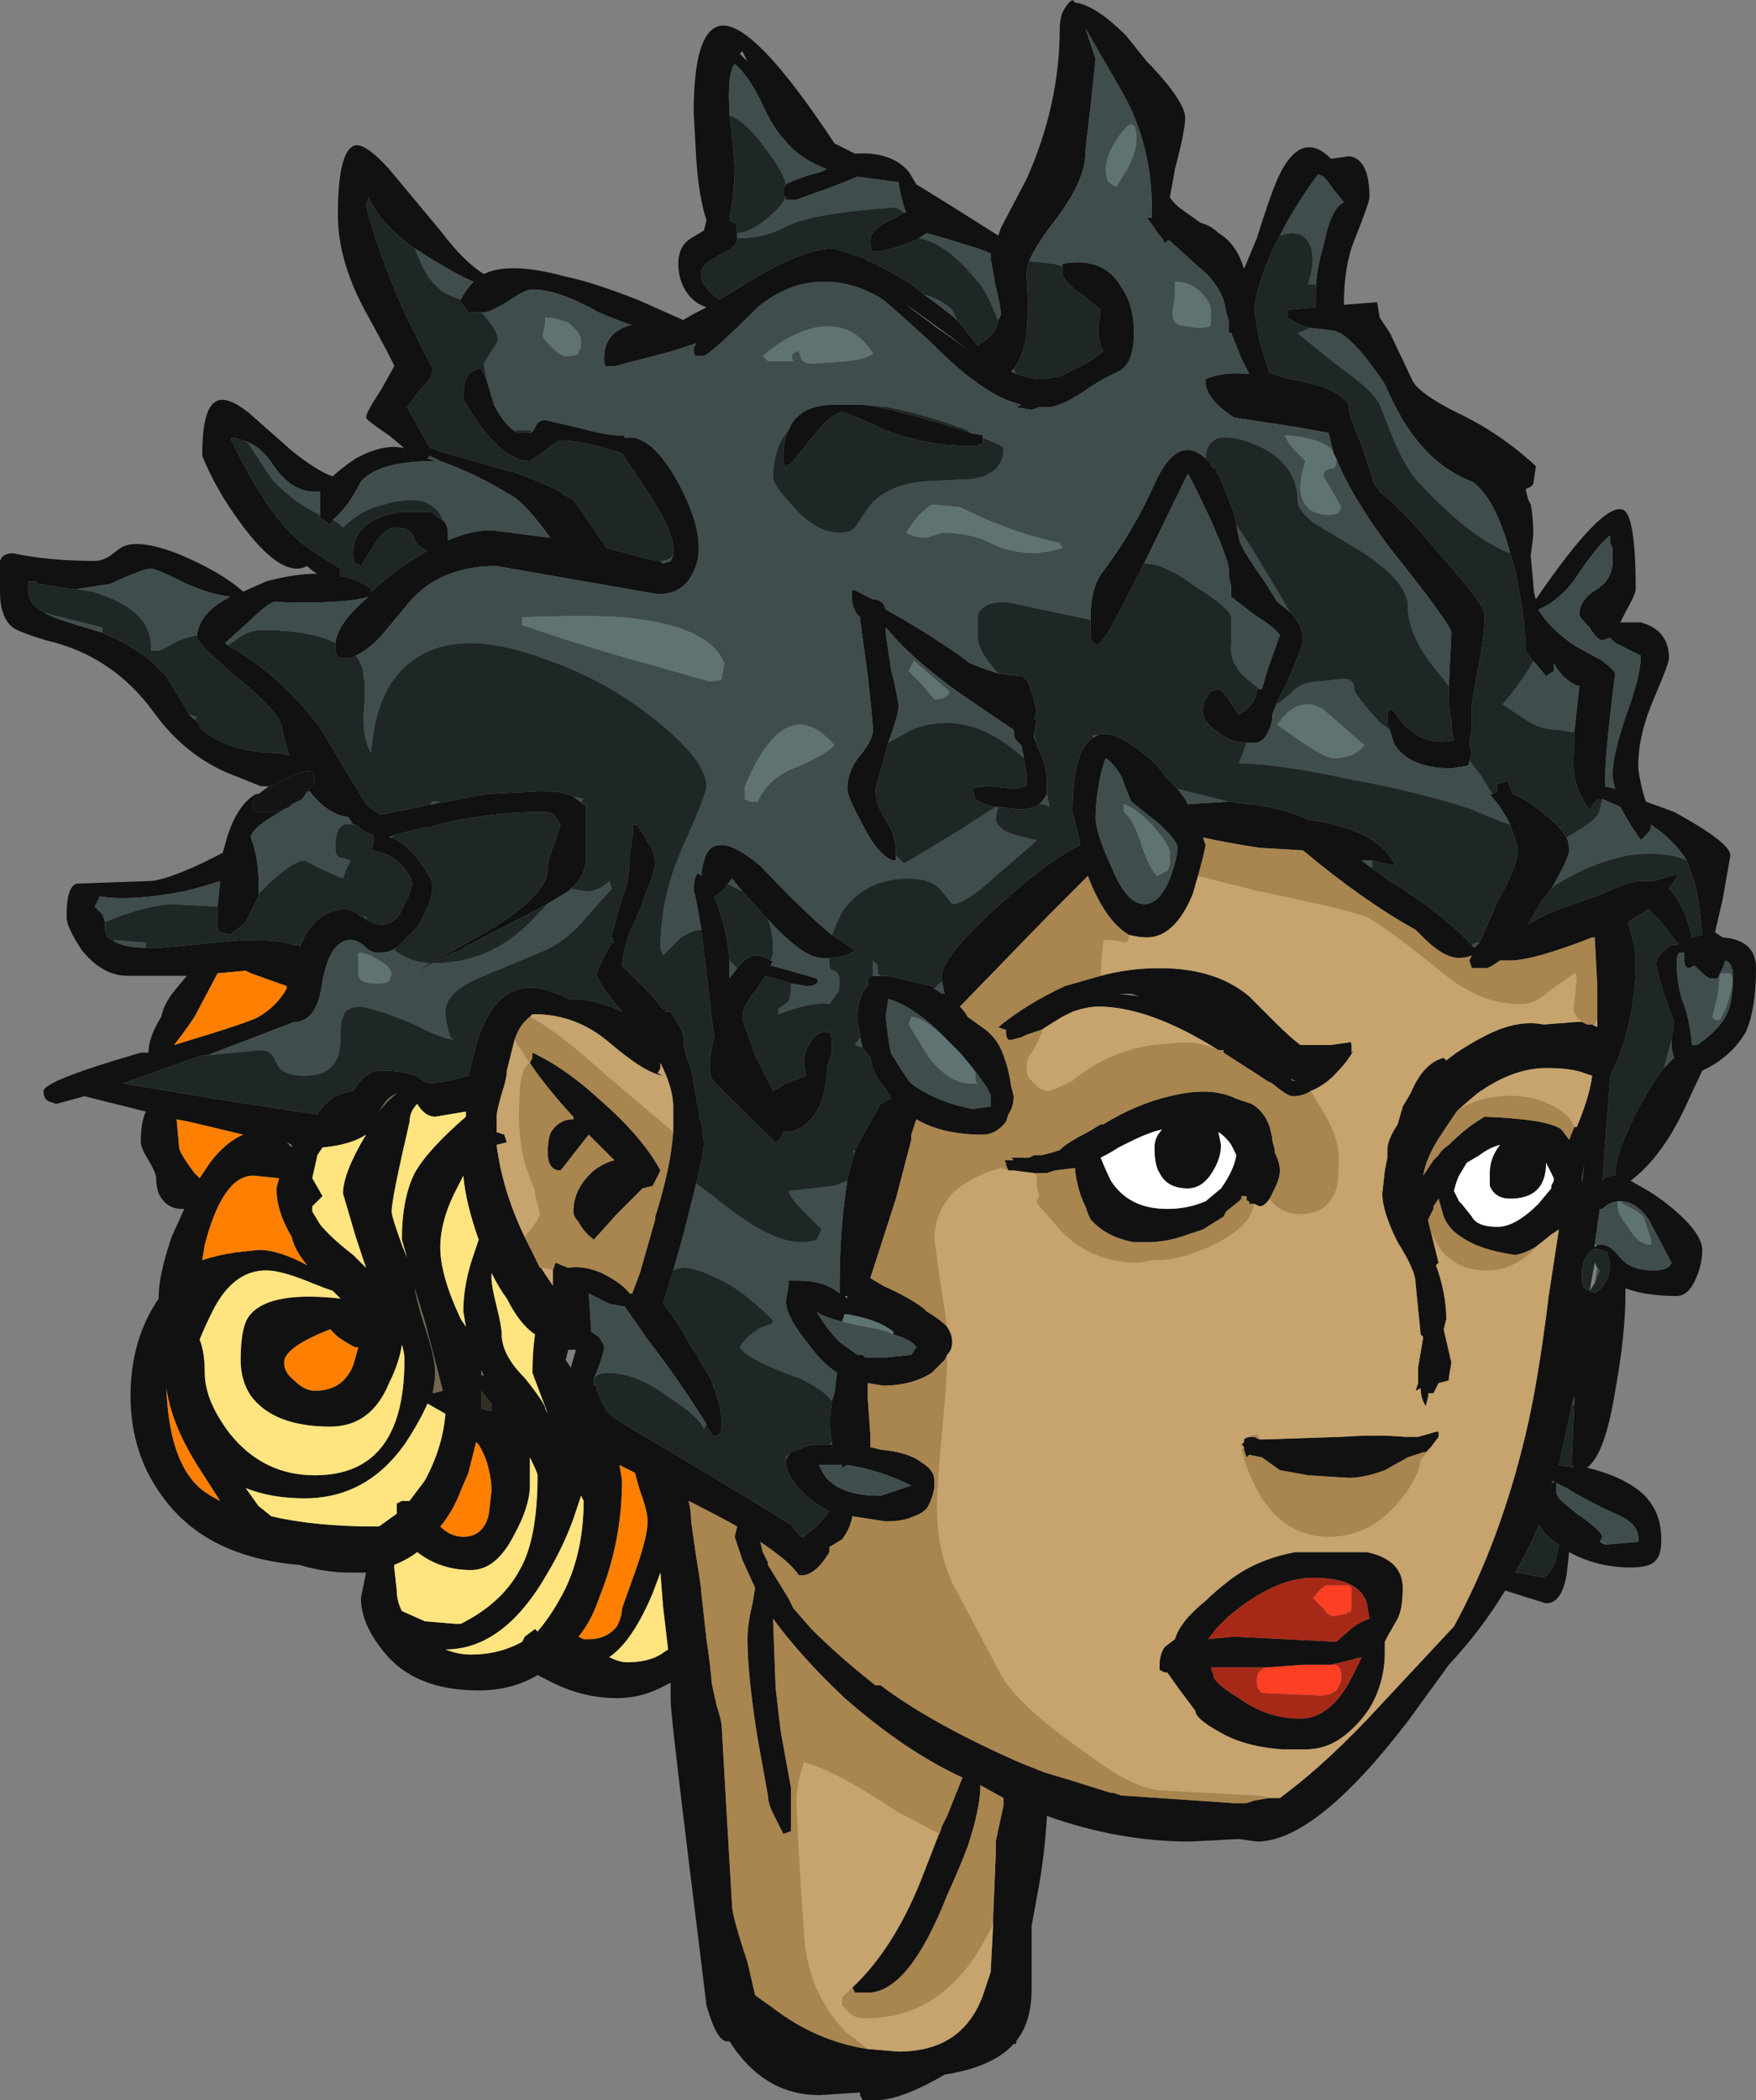 <?xml version="1.0" encoding="UTF-8" standalone="no"?>
<svg xmlns:ffdec="https://www.free-decompiler.com/flash" xmlns:xlink="http://www.w3.org/1999/xlink" ffdec:objectType="frame" height="287.0px" width="240.1px" xmlns="http://www.w3.org/2000/svg">
  <rect width="100%" height="100%" fill="#808080" stroke="none"/>
  <g transform="matrix(1.0, 0.0, 0.0, 1.0, 144.9, 171.85)">
    <use ffdec:characterId="52" height="41.0" transform="matrix(7.0, 0.0, 0.0, 7.0, -144.9, -171.85)" width="34.3" xlink:href="#shape0"/>
  </g>
  <defs>
    <g id="shape0" transform="matrix(1.0, 0.0, 0.0, 1.0, 20.7, 24.55)">
      <path d="M-15.45 -9.2 L-15.6 -9.2 -16.1 -9.4 Q-17.05 -9.75 -17.7 -10.65 -18.5 -11.75 -19.8 -12.05 -20.3 -12.2 -20.45 -12.3 -20.7 -12.5 -20.7 -13.0 L-20.7 -13.6 Q-20.65 -13.75 -20.45 -13.75 -19.75 -13.6 -18.85 -13.6 -18.7 -13.6 -18.55 -13.7 L-18.35 -13.85 Q-18.05 -14.05 -17.25 -13.75 -16.4 -13.4 -15.95 -13.0 L-15.5 -13.2 Q-14.95 -13.35 -14.5 -13.35 -14.6 -13.4 -14.7 -13.5 -14.8 -13.45 -14.9 -13.45 -15.4 -13.45 -16.15 -14.55 -16.5 -15.05 -16.75 -15.65 -16.75 -16.55 -16.5 -16.7 -16.3 -16.85 -15.85 -16.5 L-15.0 -15.75 Q-14.5 -15.35 -14.2 -15.25 -14.05 -15.4 -13.75 -15.6 -13.2 -15.9 -12.8 -15.8 L-13.1 -16.05 Q-13.55 -16.35 -13.55 -16.4 -13.55 -16.5 -13.25 -16.95 L-13.0 -17.4 Q-13.0 -17.45 -13.55 -18.45 -14.1 -19.45 -14.1 -20.35 -14.1 -21.55 -13.8 -21.7 -13.6 -21.8 -13.1 -21.25 L-12.1 -20.05 Q-11.65 -19.45 -11.25 -19.2 -10.75 -19.45 -9.65 -19.15 -9.15 -19.05 -8.25 -18.7 L-7.35 -18.3 Q-7.3 -18.35 -6.9 -18.55 -7.2 -18.65 -7.35 -18.95 -7.45 -19.15 -7.45 -19.4 -7.45 -19.75 -7.2 -19.9 L-6.95 -20.05 -6.9 -20.25 Q-7.05 -20.7 -7.1 -21.45 L-7.15 -22.35 Q-7.15 -24.0 -6.6 -24.05 -5.95 -24.1 -4.4 -21.75 L-4.0 -21.55 Q-3.3 -21.6 -2.95 -21.2 L-2.8 -20.95 -2.15 -20.55 -1.2 -19.95 -1.15 -20.1 -0.65 -21.05 Q0.0 -22.5 0.0 -24.0 0.0 -24.15 0.05 -24.3 0.15 -24.5 0.25 -24.55 L0.3 -24.5 Q0.7 -24.45 1.3 -23.85 L1.7 -23.35 1.8 -23.25 Q2.45 -22.55 2.45 -22.25 2.45 -22.0 2.25 -21.25 2.2 -20.95 2.15 -20.7 2.25 -20.55 2.4 -20.45 L2.75 -20.2 Q2.95 -20.15 3.1 -20.0 3.45 -19.8 3.6 -19.3 L3.85 -19.9 Q4.1 -20.7 4.25 -21.05 4.7 -22.05 5.3 -21.45 L5.65 -21.5 Q6.05 -21.45 6.05 -20.7 6.05 -20.6 5.75 -19.85 5.55 -19.35 5.55 -18.6 L6.2 -18.65 6.25 -18.35 6.45 -18.05 6.9 -17.1 Q7.05 -16.85 7.75 -16.5 8.6 -16.1 9.3 -15.45 L9.25 -15.1 9.2 -15.05 9.1 -15.0 9.15 -14.8 9.2 -14.7 Q9.25 -14.45 9.25 -14.1 L9.2 -13.7 9.25 -13.15 Q9.25 -13.0 9.3 -12.85 10.6 -14.75 11.0 -14.6 11.25 -14.5 11.25 -13.05 11.25 -12.95 11.05 -12.6 L10.95 -12.4 11.35 -12.4 Q11.9 -12.25 11.9 -11.7 11.9 -11.6 11.6 -10.9 11.3 -10.2 11.3 -9.6 11.3 -9.45 11.4 -9.05 L11.45 -8.9 12.0 -8.7 Q13.1 -8.1 13.1 -7.85 L12.95 -7.0 12.8 -6.35 12.95 -6.25 Q13.6 -6.2 13.6 -5.65 13.6 -4.85 13.4 -4.4 13.1 -3.9 12.55 -3.65 L12.2 -2.9 Q11.75 -1.95 11.15 -1.5 L11.5 -1.3 Q11.9 -1.05 12.2 -0.75 12.55 -0.4 12.55 -0.15 12.55 0.1 12.45 0.35 12.3 0.75 12.05 0.75 11.45 0.75 11.05 0.6 L11.05 0.7 Q11.05 1.5 10.85 2.6 10.65 3.85 10.3 4.1 10.9 4.25 11.25 4.5 11.75 4.85 11.75 5.5 11.75 5.8 11.65 5.9 11.55 6.05 11.15 6.05 10.5 6.05 9.95 5.75 L9.9 6.2 Q9.8 6.75 9.5 6.75 L8.7 6.5 Q8.25 7.25 7.6 7.95 L6.8 9.05 Q5.0 11.4 3.85 11.4 L3.5 11.35 2.55 11.4 Q1.15 11.4 -0.25 10.9 -0.3 11.75 -0.45 12.5 L-0.55 13.05 -0.55 14.3 Q-0.55 14.8 -0.75 15.15 L-0.85 15.3 -0.85 15.35 -0.9 15.35 Q-1.3 15.8 -2.25 15.95 -3.1 16.45 -3.6 16.45 L-3.85 16.45 -3.9 16.35 -3.9 16.3 -4.7 16.35 Q-5.7 16.35 -6.35 15.45 L-6.45 15.3 -6.5 15.3 Q-6.7 15.3 -6.9 14.6 L-7.25 11.75 Q-7.6 8.9 -7.6 8.65 L-7.6 8.3 -7.8 8.4 Q-8.2 8.6 -8.65 8.6 -9.35 8.6 -10.0 8.25 L-10.2 8.15 Q-10.7 8.45 -11.35 8.45 -12.6 8.45 -13.2 7.7 -13.65 7.15 -13.65 6.65 L-13.55 6.15 -13.85 6.15 Q-14.35 6.15 -14.85 6.0 -16.65 5.85 -17.5 4.7 -18.15 3.85 -18.15 2.7 -18.15 1.6 -17.6 0.8 L-17.6 0.75 Q-17.6 0.35 -17.35 -0.4 L-17.1 -0.95 -17.15 -0.95 Q-17.45 -0.95 -17.6 -1.25 -17.65 -1.4 -17.65 -1.55 -17.65 -1.65 -17.8 -1.9 -17.95 -2.15 -17.95 -2.25 -17.95 -2.65 -17.85 -2.85 L-19.05 -3.15 -19.6 -3.0 -19.75 -3.05 Q-19.85 -3.1 -19.85 -3.25 -19.85 -3.45 -17.95 -4.0 L-17.8 -4.0 Q-17.8 -4.3 -17.55 -4.7 -17.5 -4.95 -17.3 -5.2 L-17.05 -5.5 -18.2 -5.5 Q-18.7 -5.5 -19.1 -6.0 -19.4 -6.45 -19.4 -6.65 -19.4 -7.25 -19.2 -7.3 L-17.8 -7.35 Q-17.5 -7.35 -16.75 -7.7 L-16.35 -7.9 -16.25 -8.25 Q-16.05 -8.85 -15.7 -9.05 L-15.75 -8.9 -15.75 -8.75 -15.65 -8.7 -15.35 -8.7 Q-15.25 -8.7 -15.05 -8.8 -15.8 -8.4 -15.8 -8.2 -15.65 -7.8 -15.65 -7.35 L-15.65 -7.1 -15.65 -7.05 -15.9 -6.55 Q-16.0 -6.45 -16.15 -6.35 L-16.2 -6.3 -16.4 -6.35 Q-16.45 -6.35 -16.45 -6.55 L-16.45 -6.85 -16.4 -7.35 Q-16.7 -7.25 -17.1 -7.15 -18.15 -6.95 -18.75 -7.05 L-18.85 -6.85 -18.7 -6.7 -18.65 -6.55 -18.65 -6.4 -18.6 -6.25 -18.5 -6.2 Q-18.3 -6.05 -17.85 -6.05 L-17.55 -6.05 -17.0 -6.1 -15.95 -6.2 -15.8 -6.2 Q-15.25 -6.2 -14.95 -6.1 L-14.85 -6.1 -14.85 -6.05 Q-14.55 -6.8 -13.95 -6.8 -13.8 -6.8 -13.65 -6.65 L-13.6 -6.65 -13.55 -6.6 Q-13.4 -6.5 -13.25 -6.5 -12.95 -6.5 -12.8 -6.9 -12.7 -7.05 -12.65 -7.3 -12.65 -7.4 -12.8 -7.6 -13.05 -7.9 -13.45 -7.95 -13.4 -8.05 -13.4 -8.25 -13.6 -8.3 -13.75 -8.45 L-13.8 -8.45 -13.9 -8.6 Q-14.3 -8.65 -14.65 -9.1 L-14.7 -9.1 Q-14.6 -9.2 -14.55 -9.3 L-14.6 -9.5 Q-14.9 -9.5 -15.3 -9.25 L-15.45 -9.2 M5.35 -15.7 Q5.3 -15.9 5.25 -16.1 L4.7 -16.2 3.4 -16.4 Q2.8 -16.8 2.85 -17.15 3.2 -17.3 3.7 -17.25 L3.55 -17.55 Q3.45 -17.8 3.35 -18.05 L3.3 -18.05 3.3 -18.3 3.25 -18.45 Q3.2 -18.95 2.7 -19.35 L2.15 -19.85 2.1 -19.85 2.05 -19.8 2.0 -19.9 Q1.9 -20.0 1.85 -20.1 L1.7 -20.3 1.8 -20.3 1.8 -20.45 Q1.8 -21.7 1.25 -22.7 L0.5 -24.0 0.7 -23.4 0.6 -22.45 Q0.5 -21.65 0.5 -21.55 0.5 -21.05 -0.05 -20.3 -0.45 -19.8 -0.6 -19.45 -0.65 -19.3 -0.65 -19.15 -0.6 -18.55 -0.65 -18.05 -0.7 -17.6 -0.9 -17.35 L-0.95 -17.3 -0.85 -17.25 Q-0.55 -17.15 -0.3 -17.15 L0.0 -17.2 0.4 -17.4 Q0.7 -17.55 0.85 -17.7 L0.8 -17.8 Q0.75 -17.95 0.75 -18.15 L0.8 -18.5 0.5 -18.75 Q0.05 -19.05 0.05 -19.25 L0.05 -19.35 Q0.05 -19.5 0.05 -19.4 0.85 -19.55 1.2 -18.95 1.45 -18.6 1.45 -18.05 1.45 -17.45 1.15 -17.3 L0.85 -17.15 0.6 -17.0 Q0.05 -16.6 -0.25 -16.6 L-0.4 -16.6 -0.55 -16.55 -0.85 -16.6 -0.75 -16.65 Q-1.15 -16.75 -1.5 -17.0 -1.9 -17.25 -2.5 -17.85 -3.15 -18.45 -3.45 -18.7 -4.0 -19.05 -4.6 -19.05 -5.3 -19.05 -5.9 -18.55 -6.75 -17.7 -6.95 -17.6 L-7.1 -17.6 Q-7.15 -17.6 -7.15 -17.75 L-7.1 -17.85 -7.55 -17.7 -8.7 -17.4 -8.85 -17.4 Q-8.9 -17.4 -8.9 -17.55 -8.9 -18.05 -8.4 -18.2 L-8.35 -18.2 Q-8.65 -18.3 -9.0 -18.45 -9.8 -18.9 -10.3 -18.9 -10.45 -18.9 -10.8 -18.65 -11.15 -18.45 -11.25 -18.45 L-11.3 -18.45 -11.55 -18.45 -11.7 -18.65 -11.7 -18.7 Q-11.6 -18.9 -11.45 -19.05 -11.7 -19.15 -12.2 -19.45 L-12.6 -19.7 Q-13.25 -20.15 -13.5 -20.7 L-13.55 -20.55 Q-13.35 -19.7 -12.8 -18.45 L-12.25 -17.35 Q-12.25 -17.15 -12.45 -17.0 L-12.75 -16.6 -12.3 -15.8 -12.25 -15.8 -12.15 -15.75 -10.75 -15.35 -10.7 -15.35 Q-10.15 -15.15 -9.75 -14.95 L-9.7 -14.9 -9.5 -14.8 -8.85 -13.85 -7.9 -13.6 -7.8 -13.6 -7.75 -13.55 -7.6 -13.6 -7.55 -13.7 Q-7.55 -13.75 -7.55 -13.85 -7.55 -14.15 -7.95 -14.8 L-8.55 -15.7 Q-9.3 -15.95 -9.75 -15.95 -9.8 -15.95 -10.05 -15.75 L-10.35 -15.55 Q-10.95 -15.55 -11.65 -16.75 -11.65 -17.0 -11.6 -17.15 -11.5 -17.35 -11.3 -17.35 L-11.2 -17.15 -11.05 -16.65 Q-10.85 -16.25 -10.6 -16.1 L-10.35 -16.1 Q-10.3 -16.1 -10.25 -16.2 -10.2 -16.35 -10.05 -16.35 L-9.4 -16.2 Q-8.85 -16.05 -8.6 -16.05 L-8.5 -16.05 -8.5 -16.0 Q-8.05 -16.1 -7.55 -15.3 -7.05 -14.45 -7.05 -13.85 -7.05 -13.55 -7.2 -13.3 -7.4 -12.95 -7.85 -12.95 L-11.0 -13.5 Q-12.1 -13.5 -12.7 -12.8 L-13.2 -12.2 Q-13.45 -11.9 -13.75 -11.75 L-13.85 -11.7 -14.05 -11.7 Q-14.15 -11.75 -14.15 -11.9 L-14.15 -12.0 Q-14.1 -12.4 -13.5 -12.9 -14.0 -12.75 -15.35 -12.8 -15.5 -12.75 -15.8 -12.45 L-16.3 -12.0 -16.25 -11.95 Q-15.25 -11.4 -14.45 -10.35 L-13.55 -8.85 Q-13.3 -8.65 -13.25 -8.65 L-12.5 -8.8 -12.3 -8.85 -12.25 -8.85 -11.2 -9.05 -10.2 -9.1 -10.0 -9.1 Q-9.7 -9.1 -9.5 -9.0 L-9.3 -8.85 -9.25 -8.8 -9.25 -8.7 Q-9.25 -7.9 -9.25 -7.75 -9.3 -7.4 -9.55 -7.2 L-9.6 -7.15 -10.1 -6.85 -11.65 -6.05 -11.7 -6.0 -11.85 -5.95 Q-12.05 -5.85 -12.25 -5.75 L-12.6 -5.55 -12.3 -5.75 Q-11.55 -6.15 -11.05 -6.45 -10.0 -7.1 -10.0 -7.6 -10.0 -7.75 -9.9 -8.0 -9.8 -8.3 -9.75 -8.45 L-9.85 -8.6 Q-9.9 -8.7 -10.1 -8.7 -11.15 -8.7 -12.15 -8.45 L-12.3 -8.4 -12.4 -8.4 -13.0 -8.25 -13.1 -8.2 -13.05 -8.2 Q-12.8 -8.1 -12.55 -7.8 -12.25 -7.4 -12.25 -7.25 -12.25 -6.95 -12.55 -6.45 L-12.95 -6.05 Q-13.1 -5.95 -13.3 -5.95 -13.45 -5.95 -13.55 -6.05 -13.7 -6.2 -13.85 -6.2 -14.25 -6.2 -14.4 -5.4 -14.5 -4.6 -14.95 -4.6 L-16.65 -3.95 -16.75 -3.95 -18.3 -3.4 -16.5 -3.1 -14.55 -2.8 -14.5 -2.8 Q-14.25 -3.2 -13.8 -3.25 -13.55 -3.65 -13.3 -3.65 -12.7 -3.65 -12.5 -3.5 -12.4 -3.4 -12.25 -3.4 L-11.95 -3.45 -11.55 -3.55 -11.4 -4.15 Q-11.3 -4.5 -11.15 -4.75 -10.65 -5.6 -9.6 -5.05 -9.05 -5.05 -8.55 -4.8 -9.05 -5.4 -9.05 -5.55 -9.05 -5.6 -8.75 -6.15 L-8.7 -6.15 Q-8.75 -6.2 -8.75 -6.3 L-8.6 -6.85 -8.45 -7.3 Q-8.4 -7.6 -8.4 -7.85 L-8.35 -8.2 Q-8.3 -8.35 -8.35 -8.45 L-8.25 -8.45 -8.2 -8.35 -8.15 -8.3 -8.05 -8.1 -8.0 -8.05 Q-7.9 -7.85 -7.9 -7.7 -7.9 -7.55 -8.15 -6.95 L-8.15 -6.9 -8.4 -6.35 Q-8.55 -5.9 -8.55 -5.7 L-8.0 -5.15 -7.75 -4.85 -7.7 -4.85 -7.7 -4.8 -7.6 -4.8 -7.45 -4.55 Q-7.35 -4.4 -7.35 -4.25 -7.35 -4.1 -7.25 -3.8 -7.15 -3.55 -7.15 -3.4 L-7.05 -2.85 -7.05 -2.75 -7.0 -2.65 -6.95 -2.25 Q-6.95 -2.05 -7.1 -1.45 L-7.35 -0.45 -7.55 0.25 -7.75 0.9 Q-7.45 1.25 -7.2 1.75 L-7.15 1.8 -6.8 2.4 -6.75 2.55 Q-6.6 2.95 -6.6 3.25 -6.6 3.4 -6.65 3.45 L-6.75 3.5 -6.9 3.3 -6.9 3.25 Q-7.5 2.3 -8.05 1.6 L-8.5 0.95 -8.55 0.95 -8.8 0.9 Q-9.1 0.75 -9.2 0.7 L-9.15 1.45 -9.0 1.55 Q-8.9 1.7 -8.9 1.75 -8.9 1.85 -9.05 2.25 L-9.1 2.35 -9.1 2.5 -9.05 2.5 -9.05 2.6 -9.0 2.65 -9.0 2.7 -8.85 3.0 -8.75 3.05 -8.6 3.2 Q-8.1 3.5 -7.25 4.0 -5.25 5.2 -5.2 5.25 L-5.2 5.3 -5.05 5.45 -5.0 5.45 -4.7 5.2 -4.5 4.95 Q-4.8 4.8 -5.0 4.6 L-5.1 4.5 Q-5.35 4.2 -5.35 4.0 L-5.35 3.95 Q-5.3 3.85 -5.25 3.8 L-4.85 3.65 -4.5 3.65 -4.45 3.65 -4.45 3.6 -4.5 3.25 -4.45 2.8 -4.4 2.65 -4.35 2.25 Q-4.65 2.05 -4.9 1.7 -5.35 1.15 -5.35 0.85 L-5.3 0.55 -5.3 0.45 -5.1 0.45 Q-4.6 0.45 -4.3 0.7 L-4.3 0.55 Q-4.3 -0.55 -4.15 -1.5 L-4.15 -1.55 -4.0 -2.05 -4.0 -2.1 -3.5 -3.0 -3.3 -3.1 -3.3 -3.15 -3.35 -3.2 -3.4 -3.3 -3.45 -3.35 Q-3.65 -3.6 -3.7 -3.9 L-3.85 -4.1 -3.9 -4.3 -3.9 -4.35 -3.95 -4.6 -3.95 -4.65 Q-3.95 -5.05 -3.8 -5.25 L-3.75 -5.3 -3.75 -5.45 -3.7 -5.45 -3.7 -5.5 -3.65 -5.5 -3.35 -5.5 -2.5 -5.3 -2.45 -5.25 -2.3 -5.15 -2.25 -5.15 -2.3 -5.4 -2.3 -5.5 Q-2.3 -5.9 -1.05 -7.0 -0.15 -7.8 0.4 -8.05 L0.4 -8.1 0.25 -8.7 Q0.25 -9.9 0.65 -10.15 L0.75 -10.2 Q1.05 -10.3 1.55 -9.9 1.85 -9.7 2.1 -9.35 L2.3 -9.15 2.45 -8.95 2.5 -8.85 3.3 -8.9 3.35 -8.9 3.65 -8.85 3.75 -8.85 Q4.45 -8.75 4.85 -8.55 6.25 -8.35 6.55 -7.65 L6.1 -7.75 5.9 -7.75 6.1 -7.6 6.25 -7.5 6.45 -7.35 Q7.5 -6.7 8.05 -6.1 L8.1 -6.05 8.2 -6.15 8.55 -6.95 Q8.95 -7.65 8.95 -7.95 L8.95 -8.0 8.8 -8.45 8.75 -8.55 8.6 -8.8 8.4 -9.05 8.45 -9.05 8.55 -9.1 Q8.55 -9.3 8.55 -9.25 L8.75 -9.3 8.85 -9.05 Q9.1 -8.95 9.35 -8.75 9.75 -8.45 9.9 -8.2 9.95 -8.1 9.95 -7.95 9.95 -7.8 9.6 -7.2 L9.45 -7.0 9.4 -6.95 9.15 -6.5 Q9.45 -6.7 9.9 -6.85 L10.6 -7.1 Q11.0 -7.3 11.3 -7.35 L11.6 -7.35 12.1 -7.5 11.9 -7.2 Q12.2 -6.9 12.35 -6.25 L12.55 -6.3 12.5 -6.75 Q12.45 -7.25 12.3 -7.6 L12.25 -7.75 Q12.0 -8.15 11.55 -8.45 11.55 -8.35 11.5 -8.3 L11.35 -8.15 Q11.1 -8.5 10.95 -8.8 L10.6 -8.95 10.5 -8.95 10.35 -8.75 Q9.95 -9.25 10.05 -9.95 L10.05 -10.25 10.15 -11.15 Q9.85 -11.25 9.65 -11.6 L9.65 -11.45 9.5 -11.35 9.25 -11.65 Q9.1 -11.8 9.1 -11.9 9.1 -12.4 8.9 -13.4 L8.8 -13.75 Q8.5 -14.85 8.05 -15.15 7.25 -15.45 6.7 -16.35 6.5 -16.7 6.35 -17.05 5.65 -18.1 5.3 -18.1 L4.9 -18.15 Q4.65 -18.2 4.45 -18.35 L4.45 -18.5 5.0 -18.55 5.0 -18.85 Q5.0 -19.25 5.15 -19.75 5.3 -20.5 5.55 -20.6 L5.35 -20.85 5.2 -21.05 5.15 -21.1 5.05 -21.15 Q4.6 -20.55 4.3 -19.95 L4.15 -19.65 Q3.85 -19.0 3.8 -18.5 L3.9 -17.9 4.1 -17.25 4.15 -17.25 4.5 -17.15 Q5.35 -17.0 5.55 -16.75 5.65 -16.7 5.65 -16.55 5.65 -16.45 5.9 -15.85 L6.1 -15.25 Q6.1 -15.15 6.25 -14.95 6.75 -14.55 7.4 -13.75 8.3 -12.75 8.3 -12.55 8.3 -12.1 8.15 -11.4 L8.05 -10.8 8.05 -10.35 8.0 -10.0 8.05 -9.85 8.0 -9.7 Q8.0 -9.6 7.95 -9.6 L7.65 -9.55 Q6.85 -9.55 6.55 -10.0 6.5 -10.1 6.45 -10.3 L6.4 -10.4 6.4 -10.55 Q6.4 -10.7 6.45 -10.7 L6.5 -10.7 Q6.7 -10.4 6.9 -10.25 7.25 -10.0 7.7 -10.1 7.65 -10.25 7.65 -10.45 7.6 -10.7 7.6 -10.9 L7.6 -11.15 7.65 -12.2 Q7.65 -12.35 6.45 -13.85 5.7 -14.85 5.4 -15.6 L5.35 -15.7 M-7.0 -6.4 Q-7.15 -7.3 -7.15 -7.1 -7.15 -7.5 -7.05 -7.5 L-7.0 -7.45 Q-6.95 -8.05 -6.65 -8.05 -6.4 -8.1 -5.85 -7.65 -4.95 -6.7 -4.45 -6.3 L-4.0 -6.0 Q-4.2 -5.85 -4.5 -5.85 L-4.65 -5.85 Q-5.0 -5.85 -5.65 -6.55 L-5.75 -6.65 -6.2 -7.15 -6.4 -7.4 -6.55 -7.2 Q-6.65 -7.1 -6.75 -7.05 -6.5 -6.45 -6.45 -5.8 L-6.45 -5.45 -6.3 -5.65 Q-6.0 -6.05 -5.65 -5.8 L-5.6 -5.8 -5.65 -5.7 -5.45 -5.65 -4.75 -5.45 Q-4.7 -5.4 -4.75 -5.35 -4.8 -5.3 -4.95 -5.3 L-5.25 -5.35 -5.4 -5.4 -5.75 -5.5 -5.95 -5.2 Q-6.2 -4.9 -6.2 -4.7 L-6.2 -4.65 -5.95 -3.95 -5.6 -3.25 -5.35 -3.4 -4.95 -3.55 -5.0 -3.8 Q-5.0 -4.0 -4.9 -4.15 -4.85 -4.3 -4.65 -4.4 L-4.5 -4.4 Q-4.45 -4.35 -4.45 -4.2 L-4.45 -4.0 -4.55 -3.7 Q-4.55 -3.4 -4.65 -3.05 -4.9 -2.45 -5.4 -2.45 -5.45 -2.3 -5.55 -2.25 -6.7 -3.35 -6.8 -3.5 -6.9 -3.7 -6.75 -4.3 L-6.8 -4.7 -7.0 -6.4 M-1.2 -8.8 L-1.25 -8.8 -1.3 -8.8 Q-1.6 -8.9 -1.65 -8.95 L-1.7 -9.15 Q-1.6 -9.2 -1.35 -9.2 L-0.9 -9.15 -0.65 -9.2 Q-0.65 -9.25 -0.65 -9.45 L-0.7 -9.75 -0.75 -10.0 -0.85 -10.1 Q-0.9 -10.15 -0.9 -10.3 L-2.0 -11.05 Q-2.9 -11.7 -3.35 -12.25 L-3.4 -12.3 -3.4 -12.2 -3.3 -11.5 Q-3.15 -10.9 -3.15 -10.75 -3.15 -10.6 -3.35 -10.05 L-3.4 -9.85 -3.6 -9.15 Q-3.6 -8.85 -3.4 -8.55 -3.2 -8.25 -3.2 -7.9 L-3.2 -7.85 -3.2 -7.75 -3.25 -7.75 Q-3.55 -7.85 -3.85 -8.45 -4.15 -9.0 -4.15 -9.15 -4.15 -9.5 -3.9 -9.8 -3.65 -10.1 -3.65 -10.3 -3.65 -10.45 -3.75 -11.35 L-3.9 -12.45 -3.9 -12.5 -3.95 -12.55 Q-4.1 -12.75 -4.05 -13.05 L-3.65 -12.85 Q-3.45 -12.85 -3.4 -12.65 -2.75 -12.3 -1.95 -11.75 L-1.75 -11.6 Q-1.5 -11.5 -1.2 -11.4 L-0.75 -11.35 Q-0.6 -11.35 -0.45 -10.65 L-0.5 -10.5 -0.45 -10.5 -0.5 -10.25 -0.5 -10.15 -0.45 -10.05 -0.45 -10.0 -0.4 -9.9 Q-0.25 -9.55 -0.25 -9.3 L-0.25 -9.05 Q-0.3 -8.95 -0.4 -8.85 -0.55 -8.75 -0.8 -8.75 L-1.2 -8.8 M0.6 -12.45 Q0.6 -13.1 0.85 -13.4 1.45 -14.2 1.85 -15.1 2.3 -16.1 2.85 -15.6 L2.95 -15.5 2.95 -15.45 3.0 -15.45 3.0 -15.4 3.05 -15.4 3.05 -15.35 3.1 -15.3 3.4 -14.55 3.45 -14.3 3.5 -14.05 Q3.5 -13.9 4.0 -13.2 L4.25 -12.8 4.5 -12.6 Q4.75 -12.35 4.75 -12.05 4.75 -11.95 4.45 -11.25 L4.25 -10.85 4.15 -10.6 4.15 -10.5 Q4.05 -10.05 3.8 -10.05 L3.65 -10.05 Q3.35 -10.05 3.1 -10.25 2.8 -10.45 2.8 -10.65 2.8 -10.85 2.85 -10.9 L2.95 -11.05 3.1 -11.1 Q3.2 -11.05 3.3 -10.9 3.45 -10.65 3.5 -10.6 3.85 -10.8 3.85 -11.1 L3.95 -11.1 4.05 -11.45 4.3 -12.15 Q4.2 -12.3 3.8 -12.55 L3.35 -12.9 3.35 -13.1 Q3.3 -13.25 3.3 -13.45 3.3 -13.6 2.95 -14.4 2.55 -15.25 2.5 -15.3 L1.55 -13.35 0.95 -12.2 0.75 -11.95 0.65 -12.0 Q0.6 -12.05 0.6 -12.25 L0.6 -12.45 M10.5 -13.05 Q10.8 -13.25 10.8 -13.6 L10.8 -13.85 10.75 -13.95 10.75 -14.1 Q10.5 -13.9 10.1 -13.3 9.8 -12.85 9.35 -12.65 9.55 -12.3 10.05 -11.95 L10.6 -11.65 Q10.85 -11.45 10.85 -11.4 10.65 -9.85 10.65 -9.25 L10.65 -9.2 10.85 -9.15 Q10.8 -9.3 10.8 -9.45 10.8 -9.8 11.05 -10.55 11.35 -11.35 11.35 -11.75 L10.85 -12.0 10.75 -12.1 10.6 -12.05 Q10.5 -12.05 10.35 -12.3 10.15 -12.5 10.15 -12.55 10.15 -12.85 10.5 -13.05 M0.75 -9.15 Q0.7 -8.85 0.7 -8.6 0.7 -8.3 1.0 -7.65 1.3 -6.9 1.65 -6.9 1.95 -6.9 2.15 -7.4 2.3 -7.8 2.3 -8.0 2.3 -8.15 1.9 -8.5 L1.4 -8.9 Q1.35 -9.0 1.2 -9.4 1.05 -9.65 0.9 -9.75 0.8 -9.5 0.75 -9.15 M1.35 -6.3 Q1.1 -6.45 0.9 -6.75 0.7 -7.05 0.55 -7.45 L-0.25 -6.65 -1.95 -4.9 Q-1.85 -4.8 -1.8 -4.7 L-1.45 -4.45 Q-1.2 -4.25 -1.1 -3.95 -1.0 -3.7 -0.95 -3.35 L-0.9 -3.15 Q-0.9 -2.95 -1.0 -2.8 L-1.05 -2.65 Q-1.25 -2.4 -1.5 -2.4 -2.3 -2.4 -2.8 -2.7 L-2.9 -2.4 -2.9 -2.3 -3.2 -1.15 -3.7 0.4 -3.45 0.55 Q-2.9 0.8 -2.65 1.0 L-2.6 1.05 Q-2.35 1.2 -2.2 1.35 -2.1 1.5 -2.1 1.65 -2.1 1.8 -2.2 1.9 L-2.25 2.0 -2.5 2.25 Q-2.9 2.5 -3.45 2.5 L-3.75 2.45 -3.75 2.75 -3.7 3.45 -3.7 3.7 -3.5 3.75 Q-2.95 3.8 -2.7 4.0 -2.45 4.15 -2.45 4.35 L-2.45 4.5 Q-2.5 4.75 -2.6 4.9 -2.7 5.0 -2.85 5.05 -3.05 5.15 -3.4 5.15 L-4.05 5.05 Q-4.1 5.3 -4.25 5.5 L-4.5 5.65 -4.5 5.75 Q-4.8 6.25 -5.1 6.2 -5.25 5.95 -5.85 5.55 L-5.8 5.75 -5.7 5.95 -5.7 6.0 -5.3 6.65 -5.2 6.85 -4.85 7.25 Q-4.3 7.8 -3.6 8.35 L-3.5 8.35 Q-2.5 9.1 -0.8 9.85 L-0.3 10.05 0.2 10.2 1.0 10.45 1.05 10.45 1.2 10.5 3.4 10.65 3.65 10.65 3.8 10.6 4.1 10.55 4.3 10.55 Q5.25 9.85 6.3 8.7 L7.7 7.2 Q8.6 5.55 9.1 3.45 9.35 2.4 9.55 0.75 L9.75 -0.55 9.6 -0.45 9.35 -0.25 Q9.15 -0.1 8.9 -0.05 8.2 -0.15 7.85 -0.4 7.6 -0.55 7.5 -0.8 L7.4 -1.15 7.3 -1.0 7.3 -0.95 7.2 -0.75 7.2 -0.7 7.25 -0.5 7.4 0.1 7.35 0.15 Q7.55 0.7 7.55 1.2 L7.5 1.4 7.65 2.05 7.6 2.35 7.6 2.4 7.4 2.45 7.3 2.65 7.2 2.65 7.2 2.7 7.15 2.9 Q7.05 2.75 7.05 2.55 L6.95 2.6 7.0 2.45 7.0 2.15 7.1 1.55 7.05 1.5 6.95 0.5 Q6.95 0.25 6.6 -0.3 6.3 -0.9 6.3 -1.25 L6.35 -1.7 6.4 -1.95 6.4 -2.1 Q6.4 -2.3 6.6 -2.6 L6.7 -2.95 6.85 -3.2 Q7.1 -3.8 7.5 -3.9 L7.55 -3.85 7.75 -4.0 Q8.05 -4.2 8.35 -4.35 8.95 -4.65 9.45 -4.55 L10.1 -4.6 10.2 -4.6 10.3 -4.55 10.4 -4.55 10.5 -4.5 10.5 -4.65 10.5 -5.3 10.45 -6.25 10.4 -6.25 Q9.25 -5.8 8.8 -5.8 L8.6 -5.8 8.45 -5.7 8.35 -5.65 8.05 -5.65 8.0 -5.8 8.05 -5.9 Q7.95 -5.85 7.8 -5.85 7.5 -5.85 7.1 -6.25 L6.95 -6.4 Q5.95 -6.95 4.75 -7.95 L3.9 -8.0 Q3.25 -8.1 2.8 -8.2 L2.85 -8.05 Q2.8 -7.8 2.7 -7.45 L2.6 -7.1 Q2.25 -6.25 1.7 -6.25 1.55 -6.25 1.35 -6.3 M-1.0 -1.7 L-1.05 -1.8 -1.05 -1.85 Q-1.1 -1.9 -1.05 -1.9 L-0.9 -1.9 -0.95 -1.95 -0.6 -1.95 -0.5 -2.0 -0.35 -2.0 -0.15 -2.05 0.0 -2.1 Q0.15 -2.25 0.55 -2.45 L0.8 -2.6 0.85 -2.6 Q1.5 -3.0 2.15 -3.15 2.95 -3.35 3.45 -3.1 L3.75 -3.0 Q4.0 -2.85 4.1 -2.55 L4.15 -2.35 4.15 -2.3 4.2 -2.1 4.2 -2.05 Q4.3 -1.85 4.3 -1.7 4.3 -1.55 4.2 -1.35 L4.1 -1.15 Q4.0 -1.0 3.9 -1.0 L3.8 -1.05 3.7 -1.05 3.7 -1.1 Q3.65 -1.1 3.65 -1.15 L3.65 -1.2 3.55 -1.2 3.55 -1.15 3.5 -1.1 3.25 -0.9 3.2 -0.8 2.8 -0.55 Q2.65 -0.5 2.5 -0.45 2.1 -0.3 1.7 -0.3 L1.45 -0.3 Q0.9 -0.4 0.6 -0.75 0.55 -0.85 0.5 -1.0 0.35 -1.3 0.3 -1.7 L0.3 -1.75 -0.1 -1.7 -0.25 -1.65 -0.5 -1.65 -0.9 -1.7 -1.0 -1.7 M4.9 -3.25 Q4.75 -3.15 4.55 -3.15 4.45 -3.15 4.15 -3.4 L4.05 -3.45 3.9 -3.55 3.2 -4.0 3.2 -4.05 3.1 -4.05 Q1.75 -4.9 0.75 -4.9 0.55 -4.9 0.25 -4.8 L0.05 -4.7 Q-0.2 -4.55 -0.35 -4.45 L-0.65 -4.35 -0.75 -4.3 -0.95 -4.25 -1.0 -4.25 Q-1.05 -4.3 -1.05 -4.4 L-1.05 -4.45 Q-1.1 -4.45 -1.2 -4.5 -0.65 -4.95 0.1 -5.3 0.45 -5.4 0.8 -5.5 1.35 -5.65 1.95 -5.65 3.05 -5.65 3.7 -5.1 L4.2 -4.6 Q4.5 -4.3 4.7 -4.15 5.0 -4.15 5.3 -4.15 L5.65 -4.2 Q5.7 -4.25 5.7 -4.1 L5.7 -4.0 5.75 -4.05 5.65 -3.9 Q5.55 -3.75 5.35 -3.55 5.15 -3.35 4.9 -3.25 M1.15 -5.15 L1.55 -5.1 1.4 -5.15 1.15 -5.15 M2.0 -2.5 Q1.75 -2.45 1.35 -2.25 L1.15 -2.15 Q1.0 -2.05 0.8 -1.95 0.9 -1.7 1.0 -1.5 1.35 -0.95 2.1 -0.95 2.5 -0.95 2.85 -1.1 L3.15 -1.35 Q3.4 -1.7 3.45 -2.0 L3.35 -2.2 Q3.25 -2.35 3.1 -2.45 L3.15 -2.2 Q3.15 -1.95 3.0 -1.7 2.8 -1.35 2.5 -1.35 2.1 -1.35 1.95 -1.65 1.85 -1.8 1.85 -2.15 1.85 -2.35 2.0 -2.5 M4.5 -3.5 L4.55 -3.45 4.6 -3.45 4.5 -3.5 M11.95 -4.25 L12.0 -4.6 11.8 -5.15 Q11.65 -5.65 11.65 -5.75 11.65 -5.9 11.95 -6.1 L12.05 -6.1 12.1 -6.15 12.05 -6.15 11.75 -6.55 11.5 -6.8 11.1 -6.55 Q11.25 -6.05 11.25 -5.8 11.25 -4.6 10.8 -3.65 L10.75 -3.5 10.6 -1.5 Q10.65 -1.6 10.85 -1.6 L10.85 -1.65 Q10.85 -2.05 11.35 -3.0 11.6 -3.45 11.8 -3.7 L12.0 -3.9 Q11.95 -4.05 11.95 -4.15 L11.95 -4.25 M10.05 -2.55 L10.1 -2.55 Q10.35 -3.15 10.4 -3.55 L10.25 -3.6 Q10.0 -3.7 9.5 -3.7 8.85 -3.7 8.15 -3.2 L7.8 -2.9 7.75 -2.85 7.45 -2.4 Q7.15 -1.95 7.1 -1.6 L7.3 -1.9 7.4 -2.0 Q7.45 -2.1 7.6 -2.2 7.95 -2.55 8.3 -2.75 9.55 -2.7 9.8 -2.5 L9.95 -2.3 10.05 -2.55 M8.2 -2.0 L7.95 -1.85 7.8 -1.6 Q7.75 -1.5 7.7 -1.3 L7.8 -1.1 7.85 -1.05 8.05 -0.8 Q8.15 -0.6 8.55 -0.6 8.9 -0.6 9.35 -1.05 L9.6 -1.35 9.6 -1.4 9.65 -1.5 9.65 -1.55 9.5 -1.85 Q9.5 -1.15 8.8 -1.15 8.5 -1.15 8.4 -1.4 8.4 -1.5 8.4 -1.65 8.4 -1.95 8.6 -2.2 8.4 -2.15 8.2 -2.0 M10.5 -0.25 L10.6 -0.25 Q10.75 -0.25 10.95 0.0 11.15 0.25 11.6 0.25 11.9 0.25 11.95 0.1 L11.5 -0.75 Q11.25 -1.1 10.95 -1.1 10.75 -1.1 10.6 -0.95 L10.55 -0.95 10.45 -0.25 10.45 -0.2 10.5 -0.25 M10.2 -1.45 L10.25 -1.85 10.2 -1.55 10.2 -1.45 M10.15 -1.15 L10.15 -1.15 M10.35 0.65 L10.45 0.7 Q10.75 0.5 10.75 0.1 L10.7 -0.05 10.7 -0.1 Q10.4 -0.25 10.3 -0.05 10.2 0.1 10.2 0.35 10.2 0.55 10.25 0.6 L10.35 0.65 10.35 0.65 M12.2 -5.95 L12.1 -5.95 Q12.05 -5.9 12.05 -5.75 12.05 -5.4 12.15 -5.05 12.3 -4.7 12.35 -4.15 L12.45 -4.15 Q12.9 -4.45 13.05 -4.8 13.15 -5.05 13.15 -5.5 13.15 -5.75 13.0 -5.8 L12.95 -5.65 12.85 -5.45 12.7 -5.45 Q12.65 -5.45 12.4 -5.7 L12.3 -5.65 Q12.2 -5.65 12.2 -5.8 L12.2 -5.95 M-5.35 -20.95 Q-5.2 -21.05 -4.65 -21.2 L-4.55 -21.25 Q-5.1 -21.45 -5.4 -21.85 -5.6 -22.05 -5.85 -22.6 -6.1 -23.1 -6.35 -23.3 -6.5 -23.1 -6.45 -22.35 L-6.45 -22.3 Q-6.35 -21.5 -6.35 -21.25 -6.35 -21.0 -6.4 -20.6 L-6.45 -20.25 -6.35 -20.2 Q-6.3 -20.15 -6.3 -20.0 L-6.3 -19.85 -6.35 -19.75 -6.4 -19.75 -6.4 -19.7 -6.5 -19.65 -6.85 -19.45 Q-7.25 -19.15 -6.65 -18.7 L-6.15 -19.0 Q-5.05 -19.7 -4.4 -19.7 L-3.8 -19.5 -3.75 -19.45 -3.7 -19.45 Q-3.3 -19.25 -2.9 -19.0 L-2.65 -18.8 Q-2.3 -18.55 -2.0 -18.3 -1.8 -18.05 -1.6 -17.8 L-1.55 -17.85 Q-1.25 -18.0 -1.2 -18.3 L-1.15 -18.4 Q-1.15 -18.55 -1.25 -18.95 L-1.35 -19.5 -1.35 -19.6 Q-1.45 -19.65 -1.6 -19.7 L-2.25 -19.9 -2.6 -20.0 -2.75 -19.9 -2.85 -19.85 Q-3.2 -19.7 -3.5 -19.65 L-3.65 -19.65 Q-3.7 -19.65 -3.7 -19.85 -3.7 -20.1 -3.2 -20.3 L-3.05 -20.4 -3.0 -20.4 Q-3.1 -20.65 -3.15 -21.0 L-3.2 -21.0 -3.95 -21.1 -4.45 -20.9 -5.15 -20.65 -5.35 -20.65 -5.35 -20.7 -5.4 -20.75 -5.4 -20.85 -5.35 -20.95 M-6.2 -23.55 L-6.25 -23.5 -6.1 -23.35 -6.2 -23.55 M-1.75 -17.7 L-2.85 -18.5 -3.0 -18.6 -2.4 -18.15 -1.75 -17.7 M-1.75 -16.1 L-1.5 -16.05 -1.5 -16.0 -1.5 -15.9 -1.6 -15.85 -1.85 -15.85 Q-2.6 -15.85 -3.4 -16.15 -4.15 -16.5 -4.25 -16.5 -4.45 -16.5 -4.8 -16.05 L-5.25 -15.5 -5.35 -15.45 Q-5.4 -15.45 -5.4 -15.65 -5.4 -15.95 -5.3 -16.15 -5.1 -16.65 -4.4 -16.65 L-3.85 -16.65 Q-3.1 -16.55 -1.75 -16.1 M-15.95 -15.95 L-16.1 -16.0 -16.2 -16.0 Q-15.95 -15.45 -15.6 -14.9 -15.2 -14.25 -14.75 -13.9 L-14.3 -13.6 -14.05 -13.45 -14.05 -13.3 Q-13.7 -13.25 -13.45 -13.05 L-13.45 -13.0 -13.1 -13.3 Q-12.7 -13.6 -12.35 -13.8 -12.5 -13.85 -12.6 -14.0 -12.65 -14.25 -12.95 -14.25 -13.2 -14.25 -13.4 -13.9 L-13.65 -13.5 -13.75 -13.55 Q-13.8 -13.55 -13.8 -13.75 -13.8 -14.4 -12.9 -14.55 L-12.25 -14.55 -12.15 -14.45 -12.05 -14.4 Q-11.95 -14.3 -11.95 -14.15 L-11.95 -14.0 Q-11.5 -14.2 -11.1 -14.2 L-9.95 -14.05 Q-10.45 -14.75 -10.75 -14.9 -11.4 -15.3 -12.1 -15.55 L-12.3 -15.65 -12.35 -15.6 -12.2 -15.55 Q-13.3 -15.55 -13.65 -15.15 -13.9 -14.65 -14.2 -14.4 L-14.25 -14.3 -14.45 -14.45 -14.45 -14.5 Q-14.45 -14.55 -14.45 -14.75 L-14.45 -14.95 -14.55 -14.95 Q-15.0 -14.95 -15.35 -15.45 -15.6 -15.85 -15.95 -15.95 M-12.0 -14.0 L-12.0 -14.0 M-16.85 -12.15 Q-16.8 -12.6 -16.2 -12.9 -16.6 -12.95 -17.05 -13.15 -17.65 -13.45 -17.75 -13.45 -17.9 -13.45 -18.55 -13.15 L-19.2 -13.05 -19.3 -13.05 -19.95 -13.15 -20.0 -13.2 -20.05 -13.2 -20.15 -13.2 -20.15 -13.05 Q-20.15 -12.75 -19.85 -12.6 -19.7 -12.5 -19.2 -12.35 L-18.7 -12.2 Q-18.1 -11.95 -17.7 -11.6 L-17.45 -11.35 -17.0 -10.6 -16.9 -10.5 -16.8 -10.4 -16.8 -10.35 Q-16.25 -9.85 -15.25 -9.85 L-15.05 -9.8 Q-15.15 -10.1 -15.2 -10.4 -15.3 -10.7 -16.1 -11.35 -16.85 -12.0 -16.85 -12.1 L-16.85 -12.15 M-14.9 -8.9 L-14.8 -8.95 -14.9 -8.9 M-16.45 -5.55 L-16.9 -4.7 Q-17.1 -4.4 -17.3 -4.15 -15.8 -4.6 -15.65 -4.7 -15.3 -4.9 -15.1 -5.25 L-15.1 -5.3 -15.8 -5.55 -15.9 -5.6 -16.45 -5.55 M-15.0 -2.2 L-15.1 -2.25 -15.0 -2.15 -15.0 -2.2 M-17.2 -2.15 Q-17.2 -2.05 -16.9 -1.65 L-16.8 -1.55 -16.6 -1.85 Q-16.3 -2.25 -15.95 -2.4 L-17.0 -2.65 -17.25 -2.7 -17.2 -2.15 M-14.6 -1.0 L-14.6 -0.9 -14.45 -0.65 Q-14.25 -0.4 -13.8 -0.05 L-13.55 0.2 -13.75 -0.4 -14.0 -1.25 Q-14.0 -1.65 -13.55 -2.4 -13.85 -2.2 -14.4 -2.15 L-14.5 -2.0 -14.6 -1.55 -14.4 -1.2 -14.6 -1.0 M-15.25 -1.55 L-15.75 -1.6 Q-16.35 -1.6 -16.7 -0.25 L-16.75 0.05 Q-16.45 -0.05 -16.1 -0.1 L-15.65 -0.15 Q-15.25 -0.15 -14.7 0.15 -14.95 -0.15 -15.0 -0.4 -15.3 -0.9 -15.3 -1.35 L-15.25 -1.55 M-12.2 -2.75 Q-12.4 -2.75 -12.55 -3.0 -12.7 -2.85 -12.7 -2.65 -13.05 -1.15 -13.05 -0.9 -13.05 -0.8 -12.85 -0.25 L-12.75 0.0 -12.85 -0.35 Q-12.85 -1.15 -12.6 -1.65 -12.35 -2.1 -11.6 -2.75 L-11.6 -2.85 -12.2 -2.75 M-13.3 -2.85 Q-13.1 -3.1 -12.95 -3.2 -13.1 -3.15 -13.2 -3.0 L-13.3 -2.85 M-11.75 -1.4 Q-12.1 -0.75 -12.1 -0.2 -12.1 0.35 -11.7 1.2 L-11.6 1.35 -11.65 1.05 Q-11.65 0.6 -11.5 0.1 L-11.35 -0.35 Q-11.6 -1.05 -11.65 -1.6 L-11.75 -1.4 M-7.55 -2.45 L-7.55 -2.95 Q-7.55 -3.3 -7.8 -3.8 L-7.8 -3.7 -7.85 -3.6 -7.75 -3.55 Q-8.1 -3.6 -8.8 -4.2 -9.45 -4.75 -10.25 -4.75 L-10.3 -4.75 -10.35 -4.7 Q-10.55 -4.55 -10.65 -4.25 L-10.8 -3.65 Q-10.8 -3.5 -10.9 -3.2 -11.0 -2.85 -11.0 -2.75 L-11.0 -2.45 -10.85 -2.4 -10.8 -2.25 -11.0 -2.2 Q-10.85 -1.0 -10.1 0.25 L-9.9 0.55 -9.9 0.25 -9.85 0.1 -9.6 0.2 Q-9.3 0.15 -8.95 0.3 -8.55 0.5 -8.4 0.7 L-8.35 0.7 -8.2 0.3 -7.9 -0.75 -7.9 -0.8 Q-7.6 -1.75 -7.55 -2.45 M-10.3 -3.9 L-10.3 -4.0 Q-9.65 -3.7 -8.95 -3.05 -8.15 -2.35 -7.8 -1.7 L-7.95 -1.4 -8.15 -1.35 Q-8.4 -1.1 -8.65 -0.85 L-9.1 -0.35 Q-9.3 -0.5 -9.4 -0.7 -9.5 -0.8 -9.5 -0.9 -9.5 -1.35 -9.1 -1.7 -8.9 -1.85 -8.7 -1.9 L-9.2 -2.4 -9.75 -1.7 Q-10.0 -1.7 -10.0 -2.05 -10.0 -2.4 -9.9 -2.5 -9.75 -2.7 -9.5 -2.7 L-9.5 -2.75 -9.55 -2.8 Q-10.05 -3.35 -10.35 -3.8 L-10.3 -3.9 M-1.7 -3.7 L-1.95 -4.0 -2.3 -4.35 Q-2.85 -4.9 -3.35 -5.05 L-3.4 -4.7 Q-3.35 -4.25 -3.3 -4.0 -3.15 -3.75 -2.95 -3.45 L-2.9 -3.4 Q-2.45 -3.05 -1.7 -2.9 L-1.35 -2.95 -1.35 -3.15 Q-1.35 -3.25 -1.7 -3.7 M-4.2 0.75 L-4.15 0.8 -4.15 0.75 -4.2 0.75 M-3.25 1.5 L-3.25 1.45 Q-3.55 1.2 -4.2 1.1 L-4.25 1.25 Q-4.65 1.15 -4.75 1.05 -4.55 1.4 -4.3 1.65 L-3.95 1.9 -3.85 1.9 -3.8 1.95 -3.4 1.95 -2.9 1.9 -2.8 1.75 Q-2.9 1.6 -3.25 1.5 M-4.25 4.1 L-4.25 4.05 -4.7 4.05 Q-4.6 4.3 -4.45 4.4 -4.15 4.65 -3.5 4.65 L-2.9 4.45 Q-3.5 4.15 -4.15 4.05 L-4.25 4.1 M-11.1 0.4 Q-11.1 0.55 -11.0 0.95 -10.9 1.35 -10.9 1.5 -10.9 1.9 -10.45 2.35 -10.05 2.85 -10.05 2.95 L-10.0 3.05 -10.3 2.25 Q-10.3 1.85 -10.25 1.5 -10.55 1.3 -10.8 0.8 -10.95 0.6 -11.1 0.3 L-11.1 0.4 M-11.3 2.2 L-11.3 2.3 -11.25 2.3 -11.3 2.2 M-11.1 3.0 L-11.1 2.85 -11.3 2.6 -11.3 2.95 -11.1 3.0 M-9.55 2.15 L-9.45 1.8 -9.6 1.8 -9.65 2.0 -9.55 2.15 M-9.5 5.1 Q-9.7 5.65 -10.0 6.15 -10.85 7.65 -12.0 7.65 -11.75 7.75 -11.5 7.75 -10.95 7.75 -10.5 7.5 L-10.45 7.4 -10.25 7.25 -10.2 7.3 Q-9.9 6.95 -9.65 6.45 -9.3 5.7 -9.3 4.75 L-9.35 4.65 -9.5 5.1 M-10.35 4.45 Q-10.35 4.85 -10.65 5.4 -11.0 6.1 -11.5 6.1 -12.1 6.1 -12.55 5.75 -12.75 5.9 -13.0 6.0 L-13.0 6.05 -12.95 6.5 Q-12.95 6.7 -12.85 6.9 L-12.4 7.1 -11.8 7.15 -11.7 7.15 Q-10.9 6.75 -10.55 6.1 -10.2 5.5 -10.2 4.25 -10.2 4.2 -10.35 3.9 -10.35 4.15 -10.35 4.45 M-11.35 3.65 L-11.4 3.6 -11.55 4.2 -11.7 4.55 Q-11.85 4.95 -12.1 5.25 -11.9 5.45 -11.65 5.45 -11.25 5.45 -11.15 5.0 L-11.1 4.55 Q-11.1 4.35 -11.15 4.15 -11.2 3.9 -11.35 3.65 M-8.2 4.55 L-8.3 4.2 -8.6 4.05 -8.55 4.35 Q-8.55 5.55 -9.0 6.65 -9.15 7.1 -9.4 7.4 L-9.3 7.45 -9.2 7.45 Q-8.85 7.45 -8.65 7.2 -8.55 7.0 -8.55 6.85 L-8.3 6.15 Q-8.05 5.45 -8.05 5.15 -8.05 4.95 -8.2 4.55 M-7.95 6.55 Q-8.35 7.5 -8.8 7.8 -8.6 7.9 -8.45 7.9 -8.05 7.9 -7.8 7.75 L-7.65 7.65 -7.75 6.8 -7.8 6.15 -7.95 6.55 M-2.3 11.1 L-2.2 10.9 -1.9 10.15 Q-3.0 9.65 -4.2 8.6 -5.05 7.8 -5.6 7.05 L-5.55 8.4 -5.45 9.25 -5.25 10.35 -5.25 11.2 -5.4 11.25 -5.6 10.85 Q-5.7 10.65 -5.7 10.5 L-5.9 9.4 Q-6.1 8.15 -6.1 7.45 -6.1 7.15 -6.0 6.75 L-5.95 6.45 -6.2 5.9 -6.35 5.45 -6.3 5.25 Q-6.75 5.0 -7.25 4.75 -7.2 4.95 -7.2 5.15 L-7.1 5.85 Q-7.0 6.45 -7.0 6.55 L-6.9 7.45 Q-6.8 8.15 -6.8 8.3 L-6.7 8.75 Q-6.6 9.05 -6.6 9.2 L-6.5 10.95 -6.4 12.65 Q-6.4 12.85 -6.1 13.75 L-5.95 14.4 -5.6 14.65 Q-4.75 15.3 -3.75 15.45 L-3.15 15.5 Q-1.9 15.5 -1.5 14.4 L-1.35 13.95 -1.3 13.0 -1.3 12.85 -1.25 11.65 -1.25 11.4 -1.1 10.7 -1.1 10.55 -1.55 10.3 Q-1.55 10.75 -1.8 11.5 -1.95 11.9 -2.2 12.45 -2.95 14.35 -3.75 14.35 L-4.0 14.35 -4.05 14.25 Q-3.2 13.45 -2.65 12.0 L-2.3 11.1 M-12.4 1.35 Q-12.2 1.95 -12.2 2.25 -12.2 2.4 -12.25 2.65 L-12.05 2.6 -12.4 1.25 -12.6 0.6 Q-12.55 0.9 -12.4 1.35 M-14.2 0.65 Q-14.35 0.6 -14.6 0.5 -15.2 0.25 -15.5 0.25 -16.15 0.25 -16.55 1.05 -16.7 1.35 -16.8 1.6 -16.7 1.85 -16.7 2.25 -16.7 2.8 -16.2 3.45 -15.55 4.25 -14.55 4.25 -12.8 4.25 -12.8 2.0 -12.8 1.85 -12.85 1.7 -12.9 2.05 -13.1 2.45 -13.45 3.3 -14.25 3.3 -15.35 3.3 -15.8 2.7 -16.0 2.4 -16.0 2.0 -16.0 1.3 -15.8 1.1 -15.4 0.65 -14.05 0.8 L-14.2 0.65 M-14.25 1.4 Q-15.15 1.75 -15.15 2.05 -15.15 2.25 -14.95 2.4 -14.75 2.6 -14.55 2.6 -14.0 2.6 -13.8 2.1 L-13.7 1.75 -13.75 1.75 Q-13.8 1.75 -14.1 1.55 L-14.25 1.4 M-12.35 2.85 Q-12.5 3.2 -12.8 3.65 -13.55 4.7 -14.75 4.7 -15.4 4.7 -15.9 4.5 L-15.65 4.85 -15.4 5.05 Q-14.55 5.25 -13.35 5.25 L-13.3 5.25 -12.95 5.0 -12.95 4.8 -12.85 4.75 -12.7 4.75 -12.4 4.35 Q-12.05 3.7 -12.0 3.05 L-12.35 2.85 M-16.4 4.75 L-16.85 4.05 Q-17.35 3.25 -17.45 2.55 -17.4 3.9 -16.85 4.45 -16.7 4.6 -16.4 4.75 M10.05 2.85 L10.05 2.7 10.0 2.9 9.75 4.05 10.05 4.1 10.0 4.05 10.05 2.85 M3.9 3.55 L4.0 3.55 5.5 3.5 Q6.2 3.45 6.75 3.5 L7.0 3.5 7.35 3.4 7.4 3.4 7.4 3.5 7.25 3.7 7.15 3.8 7.1 3.8 6.8 3.9 6.35 4.15 Q5.95 4.3 5.65 4.3 L4.85 4.25 4.3 4.15 3.95 3.9 3.7 3.85 3.65 3.9 3.6 3.75 3.6 3.7 3.55 3.65 3.6 3.6 3.6 3.55 Q3.65 3.5 3.8 3.5 L3.9 3.55 M6.0 5.75 Q6.7 5.9 6.7 6.45 6.7 6.85 6.6 7.05 L6.4 7.4 6.35 7.5 6.35 7.7 Q6.35 8.3 6.05 8.8 5.85 9.1 5.6 9.3 5.25 9.6 4.8 9.6 L4.35 9.6 Q3.6 9.55 3.1 9.25 2.65 9.0 2.65 8.85 L2.35 8.45 2.1 8.1 2.05 8.1 1.95 8.05 1.95 7.95 Q1.95 7.75 2.05 7.6 L2.25 7.45 Q2.35 7.1 2.85 6.7 3.0 6.55 3.25 6.35 3.8 5.9 4.6 5.75 L6.0 5.75 M9.65 4.4 L9.65 4.35 9.6 4.4 9.65 4.4 M9.35 5.25 Q9.15 5.7 8.9 6.15 L8.95 6.15 9.45 6.25 Q9.65 6.1 9.7 5.85 L9.75 5.6 9.6 5.5 9.45 5.35 9.35 5.2 9.35 5.25 M10.7 5.6 L11.3 5.55 Q11.35 5.2 10.85 5.0 10.3 4.75 9.9 4.5 L9.7 4.4 Q9.7 4.5 9.7 4.6 L9.75 4.7 Q9.85 4.8 10.1 5.0 10.55 5.3 10.6 5.45 L10.55 5.55 10.65 5.6 10.7 5.6 M3.3 7.0 L3.05 7.25 2.9 7.45 3.4 7.4 5.4 7.5 5.75 7.2 Q5.9 7.1 6.05 7.05 L6.0 6.75 Q5.85 6.25 4.95 6.25 4.2 6.25 3.3 7.0 M4.95 7.95 L4.75 7.95 4.05 8.0 2.95 8.0 3.0 8.15 Q3.0 8.3 3.5 8.6 4.05 9.0 4.7 9.0 5.25 9.0 5.65 8.3 L5.9 7.8 5.3 7.95 4.95 7.95" fill="#111111" fill-rule="evenodd" stroke="none"/>
      <path d="M-2.2 1.35 Q-2.35 1.2 -2.6 1.05 L-2.65 1.0 Q-2.9 0.8 -3.45 0.55 L-3.7 0.4 -3.2 -1.15 -2.9 -2.3 -2.9 -2.4 -2.8 -2.7 Q-2.3 -2.4 -1.5 -2.4 -1.25 -2.4 -1.05 -2.65 L-1.0 -2.8 Q-0.9 -2.95 -0.9 -3.15 L-0.95 -3.35 Q-1.0 -3.7 -1.1 -3.95 -1.2 -4.25 -1.45 -4.45 L-1.8 -4.7 Q-1.85 -4.8 -1.95 -4.9 L-0.25 -6.65 0.55 -7.45 Q0.7 -7.05 0.9 -6.75 1.1 -6.45 1.35 -6.3 1.35 -6.2 1.3 -6.15 L1.05 -6.2 0.85 -6.2 0.8 -5.65 0.8 -5.5 Q0.45 -5.4 0.1 -5.3 -0.65 -4.95 -1.2 -4.5 -1.1 -4.45 -1.05 -4.45 L-1.05 -4.4 Q-1.05 -4.3 -1.0 -4.25 L-0.95 -4.25 -0.75 -4.3 -0.65 -4.35 -0.35 -4.45 -0.35 -4.4 Q-0.45 -4.15 -0.55 -4.0 -0.65 -3.9 -0.65 -3.7 -0.65 -3.6 -0.6 -3.5 L-0.4 -3.3 -0.25 -3.25 Q-0.15 -3.25 0.25 -3.45 0.9 -4.0 1.8 -4.15 L1.85 -4.15 2.4 -4.2 Q2.8 -4.2 3.1 -4.05 L3.2 -4.05 3.2 -4.0 3.9 -3.55 4.05 -3.45 4.15 -3.4 Q4.45 -3.15 4.55 -3.15 4.75 -3.15 4.9 -3.25 L5.05 -3.0 Q5.45 -2.4 5.45 -1.95 5.45 -1.5 5.4 -1.35 5.25 -0.85 4.7 -0.85 4.3 -0.85 4.1 -1.15 L4.2 -1.35 Q4.3 -1.55 4.3 -1.7 4.3 -1.85 4.2 -2.05 L4.2 -2.1 4.15 -2.3 4.15 -2.35 4.1 -2.55 Q4.0 -2.85 3.75 -3.0 L3.45 -3.1 Q2.95 -3.35 2.15 -3.15 1.5 -3.0 0.85 -2.6 L0.8 -2.6 0.55 -2.45 Q0.15 -2.25 0.0 -2.1 L-0.15 -2.05 -0.35 -2.0 -0.5 -2.0 -0.6 -1.95 -0.95 -1.95 -0.9 -1.9 -1.05 -1.9 Q-1.1 -1.9 -1.05 -1.85 L-1.05 -1.8 -1.0 -1.7 -1.15 -1.75 Q-1.7 -1.6 -2.05 -1.3 -2.45 -0.9 -2.45 -0.35 L-2.3 0.7 -2.2 1.35 M2.7 -7.45 Q2.8 -7.8 2.85 -8.05 L2.8 -8.2 Q3.25 -8.1 3.9 -8.0 L4.75 -7.95 Q5.95 -6.95 6.95 -6.4 L7.1 -6.25 Q7.5 -5.85 7.8 -5.85 7.95 -5.85 8.05 -5.9 L8.0 -5.8 8.05 -5.65 8.35 -5.65 8.45 -5.7 8.6 -5.8 8.8 -5.8 Q9.25 -5.8 10.4 -6.25 L10.45 -6.25 10.5 -5.3 10.5 -4.65 10.45 -4.55 10.4 -4.55 10.3 -4.55 10.2 -4.6 Q10.0 -4.75 10.05 -4.95 L10.1 -5.45 Q10.1 -5.55 10.05 -5.55 L9.55 -5.2 Q9.3 -4.95 9.0 -4.95 8.25 -4.95 7.55 -5.5 6.45 -6.4 6.0 -6.65 5.6 -6.8 3.9 -7.15 L2.7 -7.45 M7.25 -0.5 L7.2 -0.7 7.2 -0.75 7.3 -0.95 7.3 -1.0 7.4 -1.15 7.5 -0.8 Q7.6 -0.55 7.85 -0.4 8.2 -0.15 8.9 -0.05 9.15 -0.1 9.35 -0.25 8.9 0.25 8.35 0.25 7.6 0.25 7.3 -0.4 L7.25 -0.5 M4.1 10.55 L3.8 10.6 3.65 10.65 3.4 10.65 1.2 10.5 1.05 10.45 1.0 10.45 0.2 10.2 -0.3 10.05 -0.8 9.85 Q-2.5 9.1 -3.5 8.35 L-3.6 8.35 Q-4.3 7.8 -4.85 7.25 L-5.2 6.85 -5.3 6.65 -5.7 6.0 -5.7 5.95 -5.8 5.75 -5.85 5.55 Q-5.25 5.95 -5.1 6.2 -4.8 6.25 -4.5 5.75 L-4.5 5.65 -4.25 5.5 Q-4.1 5.3 -4.05 5.05 L-3.4 5.15 Q-3.05 5.15 -2.85 5.05 -2.7 5.0 -2.6 4.9 -2.5 4.75 -2.45 4.5 L-2.45 4.35 Q-2.45 4.15 -2.7 4.0 -2.95 3.8 -3.5 3.75 L-3.7 3.7 -3.7 3.45 -3.75 2.75 -3.75 2.45 -3.45 2.5 Q-2.9 2.5 -2.5 2.25 L-2.25 2.0 -2.2 1.9 -2.2 2.0 Q-2.2 2.35 -2.3 3.4 -2.4 4.5 -2.4 4.85 -2.4 5.7 -2.1 6.35 L-1.2 8.05 Q-0.9 8.7 0.55 9.7 1.4 10.35 1.95 10.4 L3.75 10.5 Q3.95 10.5 4.1 10.55 M-0.5 -1.65 L-0.25 -1.65 -0.1 -1.7 0.3 -1.75 0.3 -1.7 Q0.35 -1.3 0.5 -1.0 0.55 -0.85 0.6 -0.75 0.9 -0.4 1.45 -0.3 L1.7 -0.3 Q2.1 -0.3 2.5 -0.45 2.65 -0.5 2.8 -0.55 L3.2 -0.8 3.25 -0.9 3.5 -1.1 3.55 -1.15 3.55 -1.2 3.65 -1.2 3.65 -1.15 Q3.65 -1.1 3.7 -1.1 L3.7 -1.05 3.8 -1.05 3.75 -0.9 Q3.65 -0.6 3.1 -0.3 2.4 0.05 1.9 0.05 L1.8 0.05 1.55 0.1 Q0.6 0.1 0.0 -0.55 L-0.3 -0.9 Q-0.45 -1.05 -0.45 -1.1 L-0.4 -1.2 -0.45 -1.4 -0.45 -1.6 -0.5 -1.65 M7.8 -2.9 Q8.15 -3.1 8.6 -3.15 9.2 -3.2 9.65 -2.95 9.95 -2.8 10.05 -2.55 L9.95 -2.3 9.8 -2.5 Q9.55 -2.7 8.3 -2.75 7.95 -2.55 7.6 -2.2 7.45 -2.1 7.4 -2.0 L7.3 -1.9 7.1 -1.6 Q7.15 -1.95 7.45 -2.4 L7.75 -2.85 7.8 -2.9 M-10.35 -4.7 Q-9.85 -4.45 -8.85 -3.55 L-7.55 -2.45 Q-7.6 -1.75 -7.9 -0.8 L-7.9 -0.75 -8.2 0.3 -8.35 0.7 -8.4 0.7 Q-8.55 0.5 -8.95 0.3 -9.3 0.15 -9.6 0.2 L-9.85 0.1 -9.9 0.25 Q-9.95 0.2 -10.15 0.2 L-10.45 -0.4 Q-10.2 -0.7 -10.15 -0.85 L-10.25 -1.25 -10.25 -1.3 Q-10.35 -1.55 -10.45 -1.85 -10.6 -2.45 -10.55 -3.1 -10.55 -3.7 -10.35 -3.8 -10.05 -3.35 -9.55 -2.8 L-9.5 -2.75 -9.5 -2.7 Q-9.75 -2.7 -9.9 -2.5 -10.0 -2.4 -10.0 -2.05 -10.0 -1.7 -9.75 -1.7 L-9.2 -2.4 -8.7 -1.9 Q-8.9 -1.85 -9.1 -1.7 -9.5 -1.35 -9.5 -0.9 -9.5 -0.8 -9.4 -0.7 -9.3 -0.5 -9.1 -0.35 L-8.65 -0.85 Q-8.4 -1.1 -8.15 -1.35 L-7.95 -1.4 -7.8 -1.7 Q-8.15 -2.35 -8.95 -3.05 -9.65 -3.7 -10.3 -4.0 L-10.3 -3.9 -10.35 -3.8 -10.65 -4.25 Q-10.55 -4.55 -10.35 -4.7 M-3.75 15.45 Q-4.75 15.3 -5.6 14.65 L-5.95 14.4 -6.1 13.75 Q-6.4 12.85 -6.4 12.65 L-6.5 10.95 -6.6 9.2 Q-6.6 9.05 -6.7 8.75 L-6.8 8.3 Q-6.8 8.15 -6.9 7.45 L-7.0 6.55 Q-7.0 6.45 -7.1 5.85 L-7.2 5.15 Q-7.2 4.95 -7.25 4.75 -6.75 5.0 -6.3 5.25 L-6.35 5.45 -6.2 5.9 -5.95 6.45 -6.0 6.75 Q-6.1 7.15 -6.1 7.45 -6.1 8.15 -5.9 9.4 L-5.7 10.5 Q-5.7 10.65 -5.6 10.85 L-5.4 11.25 -5.25 11.2 -5.25 10.35 -5.45 9.25 -5.55 8.4 -5.6 7.05 Q-5.05 7.8 -4.2 8.6 -3.0 9.65 -1.9 10.15 L-2.2 10.9 -2.3 11.1 -2.35 11.25 -3.2 10.8 Q-4.4 10.0 -5.0 9.85 L-5.1 10.2 -5.15 10.55 -5.1 11.6 -5.0 13.15 Q-4.95 14.3 -4.2 15.1 L-3.75 15.45 M-4.05 14.25 L-4.0 14.35 -3.75 14.35 Q-2.95 14.35 -2.2 12.45 -1.95 11.9 -1.8 11.5 -1.55 10.75 -1.55 10.3 L-1.1 10.55 -1.1 10.7 -1.25 11.4 -1.25 11.65 -1.3 12.85 -1.3 13.0 Q-2.15 14.85 -3.8 14.85 -4.0 14.85 -4.1 14.75 L-4.25 14.6 Q-4.25 14.75 -4.25 14.45 L-4.05 14.25 M7.25 3.7 L7.05 3.95 Q7.0 4.35 6.55 4.85 6.0 5.45 5.25 5.45 4.45 5.45 3.95 4.7 3.7 4.3 3.55 3.75 L3.6 3.7 3.6 3.75 3.65 3.9 3.7 3.85 3.95 3.9 4.3 4.15 4.85 4.25 5.65 4.3 Q5.95 4.3 6.35 4.15 L6.8 3.9 7.1 3.8 7.15 3.8 7.25 3.7 M3.6 3.55 L3.65 3.5 3.85 3.45 3.9 3.55 3.8 3.5 Q3.65 3.5 3.6 3.55" fill="#a9854f" fill-rule="evenodd" stroke="none"/>
      <path d="M-2.2 1.35 L-2.3 0.7 -2.45 -0.35 Q-2.45 -0.9 -2.05 -1.3 -1.7 -1.6 -1.15 -1.75 L-1.0 -1.7 -0.9 -1.7 -0.5 -1.65 -0.45 -1.6 -0.45 -1.4 -0.4 -1.2 -0.45 -1.1 Q-0.45 -1.05 -0.3 -0.9 L0.0 -0.55 Q0.6 0.1 1.55 0.1 L1.8 0.05 1.9 0.05 Q2.4 0.05 3.1 -0.3 3.65 -0.6 3.75 -0.9 L3.8 -1.05 3.9 -1.0 Q4.0 -1.0 4.1 -1.15 4.3 -0.85 4.7 -0.85 5.25 -0.85 5.4 -1.35 5.45 -1.5 5.45 -1.95 5.45 -2.4 5.05 -3.0 L4.9 -3.25 Q5.15 -3.35 5.35 -3.55 5.55 -3.75 5.65 -3.9 L5.75 -4.05 5.7 -4.0 5.7 -4.1 Q5.7 -4.25 5.65 -4.2 L5.3 -4.15 Q5.0 -4.15 4.7 -4.15 4.5 -4.3 4.2 -4.6 L3.7 -5.1 Q3.05 -5.65 1.95 -5.65 1.35 -5.65 0.8 -5.5 L0.8 -5.65 0.85 -6.2 1.05 -6.2 1.3 -6.15 Q1.35 -6.2 1.35 -6.3 1.55 -6.25 1.7 -6.25 2.25 -6.25 2.6 -7.1 L2.7 -7.45 3.9 -7.15 Q5.6 -6.8 6.0 -6.65 6.45 -6.4 7.55 -5.5 8.25 -4.95 9.0 -4.95 9.3 -4.95 9.55 -5.2 L10.05 -5.55 Q10.1 -5.55 10.1 -5.45 L10.05 -4.95 Q10.0 -4.75 10.2 -4.6 L10.1 -4.6 9.45 -4.55 Q8.95 -4.65 8.35 -4.35 8.05 -4.2 7.75 -4.0 L7.55 -3.85 7.5 -3.9 Q7.1 -3.8 6.85 -3.2 L6.7 -2.95 6.6 -2.6 Q6.4 -2.3 6.4 -2.1 L6.4 -1.95 6.35 -1.7 6.3 -1.25 Q6.3 -0.9 6.6 -0.3 6.95 0.25 6.95 0.5 L7.05 1.5 7.1 1.55 7.0 2.15 7.0 2.45 6.95 2.6 7.05 2.55 Q7.05 2.75 7.15 2.9 L7.2 2.7 7.2 2.65 7.3 2.65 7.4 2.45 7.6 2.4 7.6 2.35 7.65 2.05 7.5 1.4 7.55 1.2 Q7.55 0.7 7.35 0.15 L7.4 0.1 7.25 -0.5 7.3 -0.4 Q7.6 0.25 8.35 0.25 8.9 0.25 9.35 -0.25 L9.6 -0.45 9.75 -0.55 9.55 0.75 Q9.35 2.4 9.1 3.45 8.6 5.55 7.7 7.2 L6.3 8.7 Q5.25 9.85 4.3 10.55 L4.1 10.55 Q3.95 10.5 3.75 10.5 L1.95 10.4 Q1.4 10.35 0.55 9.7 -0.9 8.7 -1.2 8.05 L-2.1 6.35 Q-2.4 5.7 -2.4 4.85 -2.4 4.5 -2.3 3.4 -2.2 2.35 -2.2 2.0 L-2.2 1.9 Q-2.1 1.8 -2.1 1.65 -2.1 1.5 -2.2 1.35 M3.1 -4.05 Q2.8 -4.2 2.4 -4.2 L1.85 -4.15 1.8 -4.15 Q0.9 -4.0 0.25 -3.45 -0.15 -3.25 -0.25 -3.25 L-0.4 -3.3 -0.6 -3.5 Q-0.65 -3.6 -0.65 -3.7 -0.65 -3.9 -0.55 -4.0 -0.45 -4.15 -0.35 -4.4 L-0.35 -4.45 Q-0.2 -4.55 0.05 -4.7 L0.25 -4.8 Q0.55 -4.9 0.75 -4.9 1.75 -4.9 3.1 -4.05 M10.5 -4.65 L10.5 -4.5 10.4 -4.55 10.45 -4.55 10.5 -4.65 M7.8 -2.9 L8.15 -3.2 Q8.85 -3.7 9.5 -3.7 10.0 -3.7 10.25 -3.6 L10.4 -3.55 Q10.35 -3.15 10.1 -2.55 L10.05 -2.55 Q9.95 -2.8 9.65 -2.95 9.2 -3.2 8.6 -3.15 8.15 -3.1 7.8 -2.9 M-10.35 -4.7 L-10.3 -4.75 -10.25 -4.75 Q-9.45 -4.75 -8.8 -4.2 -8.1 -3.6 -7.75 -3.55 L-7.85 -3.6 -7.8 -3.7 -7.8 -3.8 Q-7.55 -3.3 -7.55 -2.95 L-7.55 -2.45 -8.85 -3.55 Q-9.85 -4.45 -10.35 -4.7 M-9.9 0.25 L-9.9 0.55 -10.1 0.25 Q-10.85 -1.0 -11.0 -2.2 L-10.8 -2.25 -10.85 -2.4 -11.0 -2.45 -11.0 -2.75 Q-11.0 -2.85 -10.9 -3.2 -10.8 -3.5 -10.8 -3.65 L-10.65 -4.25 -10.35 -3.8 -10.3 -3.9 -10.35 -3.8 Q-10.55 -3.7 -10.55 -3.1 -10.6 -2.45 -10.45 -1.85 -10.35 -1.55 -10.25 -1.3 L-10.25 -1.25 -10.15 -0.85 Q-10.2 -0.7 -10.45 -0.4 L-10.15 0.2 Q-9.95 0.2 -9.9 0.25 M-3.75 15.45 L-4.2 15.1 Q-4.95 14.3 -5.0 13.15 L-5.1 11.6 -5.15 10.55 -5.1 10.2 -5.0 9.85 Q-4.4 10.0 -3.2 10.8 L-2.35 11.25 -2.3 11.1 -2.65 12.0 Q-3.2 13.45 -4.05 14.25 L-4.25 14.45 Q-4.25 14.75 -4.25 14.6 L-4.1 14.75 Q-4.0 14.85 -3.8 14.85 -2.15 14.85 -1.3 13.0 L-1.35 13.95 -1.5 14.4 Q-1.9 15.5 -3.15 15.5 L-3.75 15.45 M7.25 3.7 L7.4 3.5 7.4 3.4 7.35 3.4 7.0 3.5 6.75 3.5 Q6.2 3.45 5.5 3.5 L4.0 3.55 3.9 3.55 3.85 3.45 3.65 3.5 3.6 3.55 3.6 3.6 3.55 3.65 3.6 3.7 3.55 3.75 Q3.7 4.3 3.95 4.7 4.45 5.45 5.25 5.45 6.0 5.45 6.55 4.85 7.0 4.35 7.05 3.95 L7.25 3.7 M6.0 5.75 L4.6 5.75 Q3.8 5.9 3.25 6.35 3.0 6.55 2.85 6.7 2.35 7.1 2.25 7.45 L2.05 7.6 Q1.95 7.75 1.95 7.95 L1.95 8.05 2.05 8.1 2.1 8.1 2.35 8.45 2.65 8.85 Q2.65 9.0 3.1 9.25 3.6 9.55 4.35 9.6 L4.8 9.6 Q5.25 9.6 5.6 9.3 5.85 9.1 6.05 8.8 6.35 8.3 6.35 7.7 L6.35 7.5 6.4 7.4 6.6 7.05 Q6.7 6.85 6.7 6.45 6.7 5.9 6.0 5.75" fill="#c7a36d" fill-rule="evenodd" stroke="none"/>
      <path d="M2.0 -2.5 Q1.85 -2.35 1.85 -2.15 1.85 -1.8 1.95 -1.65 2.1 -1.35 2.5 -1.35 2.8 -1.35 3.0 -1.7 3.15 -1.95 3.15 -2.2 L3.1 -2.45 Q3.25 -2.35 3.35 -2.2 L3.45 -2.0 Q3.4 -1.7 3.15 -1.35 L2.85 -1.1 Q2.5 -0.95 2.1 -0.95 1.35 -0.95 1.0 -1.5 0.9 -1.7 0.8 -1.95 1.0 -2.05 1.15 -2.15 L1.35 -2.25 Q1.75 -2.45 2.0 -2.5 M8.2 -2.0 Q8.4 -2.15 8.6 -2.2 8.4 -1.95 8.4 -1.65 8.4 -1.5 8.4 -1.4 8.5 -1.15 8.8 -1.15 9.5 -1.15 9.5 -1.85 L9.65 -1.55 9.65 -1.5 9.6 -1.4 9.6 -1.35 9.35 -1.05 Q8.9 -0.6 8.55 -0.6 8.15 -0.6 8.05 -0.8 L7.85 -1.05 7.8 -1.1 7.7 -1.3 Q7.75 -1.5 7.8 -1.6 L7.95 -1.85 8.2 -2.0" fill="#ffffff" fill-rule="evenodd" stroke="none"/>
      <path d="M5.65 6.4 L5.2 6.4 Q5.1 6.45 4.95 6.65 L5.15 6.85 Q5.25 7.0 5.35 7.0 L5.6 6.95 5.65 6.9 Q5.7 7.0 5.7 6.7 L5.7 6.45 5.65 6.4 M3.3 7.0 Q4.2 6.25 4.95 6.25 5.85 6.25 6.0 6.75 L6.05 7.05 Q5.9 7.1 5.75 7.2 L5.4 7.5 3.4 7.4 2.9 7.45 3.05 7.25 3.3 7.0 M4.05 8.0 Q3.85 8.05 3.85 8.25 3.85 8.4 3.9 8.45 L3.95 8.5 5.1 8.55 Q5.25 8.55 5.4 8.45 5.5 8.3 5.5 8.2 5.5 8.05 5.45 8.0 L5.4 7.95 4.95 7.95 5.3 7.95 5.9 7.8 5.65 8.3 Q5.25 9.0 4.7 9.0 4.05 9.0 3.5 8.6 3.0 8.3 3.0 8.15 L2.95 8.0 4.05 8.0" fill="#a62918" fill-rule="evenodd" stroke="none"/>
      <path d="M-11.1 3.0 L-11.3 2.95 -11.3 2.6 -11.1 2.85 -11.1 3.0" fill="#332d23" fill-rule="evenodd" stroke="none"/>
      <path d="M-13.3 -2.85 L-13.2 -3.0 Q-13.1 -3.15 -12.95 -3.2 -13.1 -3.1 -13.3 -2.85 M-11.3 2.2 L-11.25 2.3 -11.3 2.3 -11.3 2.2 M-12.4 1.35 Q-12.55 0.9 -12.6 0.6 L-12.4 1.25 -12.05 2.6 -12.25 2.65 Q-12.2 2.4 -12.2 2.25 -12.2 1.95 -12.4 1.35" fill="#736550" fill-rule="evenodd" stroke="none"/>
      <path d="M-14.7 -9.1 L-14.65 -9.1 Q-14.3 -8.65 -13.9 -8.6 L-13.8 -8.45 Q-14.15 -8.55 -14.15 -8.0 -14.15 -7.8 -14.0 -7.8 L-13.85 -7.75 -13.95 -7.55 -14.0 -7.4 -14.35 -7.55 -14.75 -7.75 Q-15.0 -7.75 -15.6 -7.15 L-15.65 -7.1 -15.65 -7.35 Q-15.65 -7.8 -15.8 -8.2 -15.8 -8.4 -15.05 -8.8 L-15.0 -8.85 -14.9 -8.9 -14.8 -8.95 -14.7 -9.1 M-13.55 -6.6 L-13.6 -6.65 -13.65 -6.65 -13.55 -6.65 -13.55 -6.6 M-17.85 -6.05 Q-18.3 -6.05 -18.5 -6.2 L-17.85 -6.15 -17.85 -6.05 M-18.65 -6.55 L-18.7 -6.7 -18.85 -6.85 -18.75 -7.05 Q-18.15 -6.95 -17.1 -7.15 -16.7 -7.25 -16.4 -7.35 L-16.45 -6.85 -17.4 -6.9 Q-17.85 -6.85 -18.4 -6.65 L-18.65 -6.55 M-0.6 -19.45 Q-0.45 -19.8 -0.05 -20.3 0.5 -21.05 0.5 -21.55 0.5 -21.65 0.6 -22.45 L0.7 -23.4 0.5 -24.0 1.25 -22.7 Q1.8 -21.7 1.8 -20.45 L1.8 -20.3 1.7 -20.3 1.85 -20.1 Q1.9 -20.0 2.0 -19.9 L2.05 -19.8 2.1 -19.85 2.15 -19.85 2.7 -19.35 Q3.2 -18.95 3.25 -18.45 L3.3 -18.3 3.3 -18.05 3.35 -18.05 Q3.45 -17.8 3.55 -17.55 L3.7 -17.25 Q3.2 -17.3 2.85 -17.15 2.8 -16.8 3.4 -16.4 L4.7 -16.2 5.25 -16.1 Q5.3 -15.9 5.35 -15.7 5.3 -15.85 5.0 -15.95 4.65 -16.05 4.4 -16.05 4.45 -15.9 4.65 -15.7 L4.8 -15.55 Q4.7 -15.25 4.7 -15.0 4.75 -14.5 5.25 -14.5 5.4 -14.5 5.45 -14.55 L5.5 -14.65 5.3 -15.0 5.15 -15.25 Q5.15 -15.4 5.3 -15.4 5.4 -15.4 5.4 -15.55 L5.4 -15.6 Q5.7 -14.85 6.45 -13.85 7.65 -12.35 7.65 -12.2 L7.6 -11.15 7.45 -11.35 Q6.8 -12.1 6.8 -12.7 6.8 -13.25 5.7 -13.9 L4.95 -14.35 Q4.65 -14.6 4.65 -14.75 4.65 -15.55 3.75 -15.9 3.35 -16.05 3.1 -16.0 2.85 -15.9 2.85 -15.6 2.3 -16.1 1.85 -15.1 1.45 -14.2 0.85 -13.4 0.6 -13.1 0.6 -12.45 L-1.05 -12.8 Q-1.5 -12.8 -1.6 -12.55 L-1.6 -12.1 Q-1.6 -11.85 -1.2 -11.4 -1.5 -11.5 -1.75 -11.6 L-1.95 -11.75 Q-2.75 -12.3 -3.4 -12.65 -3.45 -12.85 -3.65 -12.85 L-4.05 -13.05 Q-4.1 -12.75 -3.95 -12.55 L-3.9 -12.5 -3.9 -12.45 -3.75 -11.35 Q-3.65 -10.45 -3.65 -10.3 -3.65 -10.1 -3.9 -9.8 -4.15 -9.5 -4.15 -9.15 -4.15 -9.0 -3.85 -8.45 -3.55 -7.85 -3.25 -7.75 L-3.2 -7.75 -3.2 -7.85 -3.05 -7.7 Q-3.0 -7.7 -1.95 -8.35 L-1.25 -8.8 -1.2 -8.8 -1.25 -8.6 Q-1.25 -8.45 -1.1 -8.35 -0.95 -8.25 -0.45 -8.15 L-0.55 -8.05 -1.25 -7.45 Q-1.85 -6.9 -2.1 -6.9 L-2.3 -7.15 Q-2.5 -7.4 -2.95 -7.4 -3.8 -7.4 -4.25 -6.75 -4.35 -6.55 -4.45 -6.3 -4.95 -6.7 -5.85 -7.65 -6.4 -8.1 -6.65 -8.05 -6.95 -8.05 -7.0 -7.45 L-7.05 -7.5 Q-7.15 -7.5 -7.15 -7.1 -7.15 -7.3 -7.0 -6.4 -7.15 -6.4 -7.4 -6.25 L-7.75 -5.9 -7.8 -6.05 Q-7.8 -7.05 -7.35 -8.05 -6.9 -9.05 -6.9 -9.2 -6.9 -9.7 -7.9 -10.5 -8.9 -11.3 -10.1 -11.7 -11.45 -12.2 -12.3 -11.85 -13.35 -11.4 -13.45 -9.85 -13.6 -10.1 -13.6 -10.55 -13.55 -11.2 -13.6 -11.35 -13.6 -11.55 -13.75 -11.75 -13.45 -11.9 -13.2 -12.2 L-12.7 -12.8 Q-12.1 -13.5 -11.0 -13.5 L-7.85 -12.95 Q-7.4 -12.95 -7.2 -13.3 -7.05 -13.55 -7.05 -13.85 -7.05 -14.45 -7.55 -15.3 -8.05 -16.1 -8.5 -16.0 L-8.5 -16.05 -8.6 -16.05 Q-8.85 -16.05 -9.4 -16.2 L-10.05 -16.35 Q-10.2 -16.35 -10.25 -16.2 -10.3 -16.1 -10.35 -16.1 L-10.3 -16.15 -10.65 -16.15 -10.6 -16.1 Q-10.85 -16.25 -11.05 -16.65 L-11.2 -17.15 -11.25 -17.45 -11.0 -17.85 Q-10.9 -18.0 -11.25 -18.4 L-11.3 -18.45 -11.25 -18.45 Q-11.15 -18.45 -10.8 -18.65 -10.45 -18.9 -10.3 -18.9 -9.8 -18.9 -9.0 -18.45 -8.65 -18.3 -8.35 -18.2 L-8.4 -18.2 Q-8.9 -18.05 -8.9 -17.55 -8.9 -17.4 -8.85 -17.4 L-8.7 -17.4 -7.55 -17.7 -7.1 -17.85 -7.15 -17.75 Q-7.15 -17.6 -7.1 -17.6 L-6.95 -17.6 Q-6.75 -17.7 -5.9 -18.55 -5.3 -19.05 -4.6 -19.05 -4.0 -19.05 -3.45 -18.7 -3.15 -18.45 -2.5 -17.85 -1.9 -17.25 -1.5 -17.0 -1.15 -16.75 -0.75 -16.65 L-0.85 -16.6 -0.55 -16.55 -0.4 -16.6 -0.25 -16.6 Q0.05 -16.6 0.6 -17.0 L0.85 -17.15 1.15 -17.3 Q1.45 -17.45 1.45 -18.05 1.45 -18.6 1.2 -18.95 0.85 -19.55 0.05 -19.4 0.05 -19.5 0.05 -19.35 L-0.1 -19.4 -0.6 -19.45 M1.2 -21.95 Q0.9 -21.55 0.9 -21.25 0.9 -21.1 0.95 -21.0 L1.1 -20.9 1.35 -21.3 Q1.5 -21.65 1.5 -21.8 1.5 -22.35 1.2 -21.95 M4.3 -19.95 Q4.6 -20.55 5.05 -21.15 L5.15 -21.1 5.2 -21.05 5.35 -20.85 5.55 -20.6 Q5.3 -20.5 5.15 -19.75 5.0 -19.25 5.0 -18.85 L5.0 -19.0 4.85 -19.0 Q5.0 -19.45 4.9 -19.75 4.75 -20.1 4.3 -19.95 M4.9 -18.15 L5.3 -18.1 Q5.65 -18.1 6.35 -17.05 6.5 -16.7 6.7 -16.35 7.25 -15.45 8.05 -15.15 8.5 -14.85 8.8 -13.75 8.0 -14.05 6.95 -15.2 6.75 -15.45 6.55 -15.9 L6.25 -16.65 Q6.15 -16.9 5.45 -17.4 4.75 -17.95 4.65 -18.05 L4.9 -18.15 M9.25 -11.65 L9.5 -11.35 9.65 -11.45 9.65 -11.6 Q9.85 -11.25 10.15 -11.15 L10.05 -10.25 9.75 -10.3 Q9.4 -10.3 9.1 -10.5 L8.65 -10.8 Q8.95 -11.15 9.2 -11.55 L9.25 -11.65 M10.6 -8.95 L10.95 -8.8 Q11.1 -8.5 11.35 -8.15 L11.5 -8.3 Q11.55 -8.35 11.55 -8.45 12.0 -8.15 12.25 -7.75 11.85 -7.95 11.1 -7.85 10.35 -7.7 9.65 -7.25 L9.6 -7.2 Q9.95 -7.8 9.95 -7.95 9.95 -8.1 9.9 -8.2 L10.15 -8.35 Q10.55 -8.6 10.55 -8.75 L10.6 -8.95 M8.45 -9.05 L8.4 -9.05 8.6 -8.8 8.75 -8.55 8.8 -8.45 Q8.5 -8.55 8.05 -8.75 7.0 -9.1 5.6 -9.35 4.25 -9.65 3.35 -9.65 L3.5 -9.65 3.65 -10.05 3.8 -10.05 Q4.05 -10.05 4.15 -10.5 L4.15 -10.6 4.25 -10.85 4.25 -10.8 4.5 -11.0 Q4.7 -11.25 5.1 -11.25 L5.55 -11.3 Q5.75 -11.3 5.75 -11.1 5.75 -11.0 6.25 -10.45 L6.45 -10.3 Q6.5 -10.1 6.55 -10.0 6.85 -9.55 7.65 -9.55 L7.95 -9.6 Q8.0 -9.6 8.0 -9.7 L8.2 -9.45 8.45 -9.05 M8.2 -6.15 L8.1 -6.05 8.05 -6.1 Q8.1 -6.15 8.2 -6.15 M6.1 -7.6 L5.9 -7.75 6.1 -7.75 6.1 -7.6 M3.3 -8.9 L2.5 -8.85 2.45 -8.95 2.3 -9.15 3.3 -8.9 M0.75 -10.2 L0.65 -10.15 0.65 -10.2 0.75 -10.2 M-2.3 -5.4 L-2.25 -5.15 -2.3 -5.15 -2.45 -5.25 -2.3 -5.4 M-3.35 -5.5 L-3.65 -5.5 -3.65 -5.8 -3.6 -5.75 Q-3.55 -5.75 -3.55 -5.55 L-3.5 -5.5 -3.35 -5.5 M-3.9 -4.3 L-3.85 -4.1 -4.0 -4.15 -3.9 -4.3 M-4.0 -2.1 L-4.0 -2.05 -4.05 -2.05 -4.0 -2.1 M-4.15 -1.5 Q-4.3 -0.55 -4.3 0.55 L-4.3 0.7 Q-4.6 0.45 -5.1 0.45 L-5.3 0.45 -5.3 0.55 -5.35 0.85 Q-5.35 1.15 -4.9 1.7 -4.65 2.05 -4.35 2.25 L-4.4 2.65 -4.45 2.8 Q-4.65 2.55 -5.1 2.35 -6.1 2.0 -6.25 1.75 -6.1 1.5 -5.8 1.35 -5.6 1.3 -5.6 1.25 -5.6 1.2 -5.95 0.9 -6.35 0.55 -6.7 0.4 -7.3 0.1 -7.55 0.25 L-7.35 -0.45 -7.1 -1.45 -6.45 -0.95 Q-5.6 -0.3 -5.05 -0.3 -4.85 -0.3 -4.75 -0.35 L-4.65 -0.55 Q-4.7 -0.6 -5.0 -0.9 -5.25 -1.15 -5.3 -1.3 L-4.4 -1.4 -4.15 -1.5 M-4.45 3.6 L-4.45 3.65 -4.5 3.65 -4.45 3.6 M-5.25 3.8 Q-5.3 3.85 -5.35 3.95 L-5.35 3.9 -5.25 3.8 M-8.6 3.2 L-8.75 3.05 -8.85 3.0 -8.8 3.05 -8.6 3.2 M-9.1 2.35 L-9.05 2.25 Q-8.9 1.85 -8.9 1.75 -8.9 1.7 -9.0 1.55 L-9.15 1.45 -9.2 0.7 Q-9.1 0.75 -8.8 0.9 L-8.55 0.95 -8.5 0.95 -8.05 1.6 Q-7.5 2.3 -6.9 3.25 L-6.95 3.35 Q-7.05 3.1 -7.6 2.75 -8.25 2.25 -8.85 2.25 -9.0 2.25 -9.1 2.35 M-6.75 2.55 L-6.8 2.4 -6.8 2.45 -6.75 2.5 -6.75 2.55 M-16.65 -3.95 L-14.95 -4.6 Q-14.5 -4.6 -14.4 -5.4 -14.25 -6.2 -13.85 -6.2 -13.7 -6.2 -13.55 -6.05 -13.45 -5.95 -13.3 -5.95 -13.1 -5.95 -12.95 -6.05 L-13.0 -6.0 Q-12.65 -5.75 -12.3 -5.75 L-12.6 -5.55 -12.25 -5.75 -12.2 -5.75 Q-11.05 -5.75 -10.2 -6.7 L-10.0 -6.9 -10.1 -6.85 -9.6 -7.15 -9.55 -7.2 -9.25 -7.15 Q-9.0 -7.15 -8.8 -7.35 L-8.75 -7.2 -9.2 -6.7 Q-9.6 -6.2 -10.05 -6.0 -10.4 -5.85 -11.25 -5.5 -12.0 -5.2 -12.0 -4.8 -12.0 -4.6 -11.9 -4.3 L-11.85 -4.25 Q-12.25 -4.35 -12.5 -4.5 -13.15 -4.8 -13.65 -4.9 -13.95 -4.9 -14.0 -4.7 -14.05 -4.6 -14.05 -4.25 -14.05 -3.55 -14.75 -3.55 -15.2 -3.55 -15.3 -3.8 -15.4 -4.05 -15.6 -4.05 L-16.65 -3.95 M-13.05 -8.2 L-13.1 -8.2 -13.0 -8.25 -13.05 -8.2 M-9.3 -8.85 L-9.5 -9.0 -9.3 -8.95 -9.35 -8.9 -9.3 -8.85 M-12.25 -8.85 L-12.3 -8.85 -12.25 -8.9 -12.1 -8.9 -12.25 -8.85 M-16.25 -11.95 L-16.3 -12.0 -15.8 -12.45 Q-15.5 -12.75 -15.35 -12.8 -14.0 -12.75 -13.5 -12.9 -14.1 -12.4 -14.15 -12.0 -14.65 -12.25 -15.6 -12.25 -15.85 -12.25 -16.1 -12.05 L-16.25 -11.95 M4.1 -17.25 L4.15 -17.25 4.1 -17.25 M2.95 -18.2 L2.95 -18.5 Q2.95 -18.65 2.75 -18.85 2.55 -19.05 2.25 -19.05 L2.25 -18.75 2.2 -18.45 Q2.2 -18.25 2.35 -18.2 L2.7 -18.15 Q2.9 -18.15 2.95 -18.2 M3.45 -14.3 L3.75 -13.85 4.5 -12.6 4.25 -12.8 4.0 -13.2 Q3.5 -13.9 3.5 -14.05 L3.45 -14.3 M1.55 -13.35 L2.5 -15.3 Q2.55 -15.25 2.95 -14.4 3.3 -13.6 3.3 -13.45 3.3 -13.25 3.35 -13.1 L3.35 -12.9 3.8 -12.55 Q4.2 -12.3 4.3 -12.15 L4.05 -11.45 3.95 -11.1 3.85 -11.1 3.9 -11.1 3.65 -11.3 Q3.3 -11.6 3.35 -12.0 L3.35 -12.5 Q3.3 -12.7 2.65 -13.1 2.05 -13.55 1.65 -13.55 L1.55 -13.35 M10.5 -13.05 Q10.15 -12.85 10.15 -12.55 10.15 -12.5 10.35 -12.3 10.5 -12.05 10.6 -12.05 L10.75 -12.1 10.85 -12.0 11.35 -11.75 Q11.35 -11.35 11.05 -10.55 10.8 -9.8 10.8 -9.45 10.8 -9.3 10.85 -9.15 L10.65 -9.2 10.65 -9.25 Q10.65 -9.85 10.85 -11.4 10.85 -11.45 10.6 -11.65 L10.05 -11.95 Q9.55 -12.3 9.35 -12.65 9.8 -12.85 10.1 -13.3 10.5 -13.9 10.75 -14.1 L10.75 -13.95 10.8 -13.85 10.8 -13.6 Q10.8 -13.25 10.5 -13.05 M0.05 -13.85 L0.0 -13.95 Q-0.95 -14.15 -1.95 -14.65 L-2.5 -14.7 Q-2.75 -14.55 -3.0 -14.15 -2.8 -14.05 -2.6 -14.05 L-2.3 -14.15 Q-1.75 -14.15 -1.35 -13.95 -0.95 -13.75 -0.45 -13.75 L-0.15 -13.8 0.05 -13.85 M0.75 -9.15 Q0.8 -9.5 0.9 -9.75 1.05 -9.65 1.2 -9.4 1.35 -9.0 1.4 -8.9 L1.9 -8.5 Q2.3 -8.15 2.3 -8.0 2.3 -7.8 2.15 -7.4 1.95 -6.9 1.65 -6.9 1.3 -6.9 1.0 -7.65 0.7 -8.3 0.7 -8.6 0.7 -8.85 0.75 -9.15 M4.75 -10.05 Q5.2 -9.75 5.35 -9.75 5.75 -9.75 5.95 -10.0 L5.15 -10.7 Q4.65 -11.0 4.25 -10.4 L4.75 -10.05 M2.15 -7.65 L2.15 -7.9 Q2.15 -8.05 1.8 -8.45 1.45 -8.8 1.25 -8.85 L1.25 -8.7 Q1.45 -8.55 1.6 -8.05 1.75 -7.6 1.9 -7.45 L2.1 -7.55 2.15 -7.65 M11.8 -3.7 L11.95 -4.25 11.95 -4.15 Q11.95 -4.05 12.0 -3.9 L11.8 -3.7 M10.95 -1.1 L10.9 -1.1 10.9 -1.0 Q10.9 -0.85 11.1 -0.6 11.3 -0.25 11.55 -0.25 L11.55 -0.35 11.4 -0.8 Q11.3 -0.9 11.0 -1.05 L10.95 -1.1 Q11.25 -1.1 11.5 -0.75 L11.95 0.1 Q11.9 0.25 11.6 0.25 11.15 0.25 10.95 0.0 10.75 -0.25 10.6 -0.25 L10.5 -0.25 10.45 -0.25 10.55 -0.95 10.6 -0.95 Q10.75 -1.1 10.95 -1.1 M10.5 0.2 L10.55 0.25 10.45 0.5 10.5 0.2 M13.15 -5.45 L13.1 -5.55 12.9 -5.55 12.85 -5.1 12.75 -4.7 Q12.8 -4.6 12.9 -4.65 13.1 -5.0 13.15 -5.45 M-6.45 -22.3 L-6.45 -22.35 Q-6.5 -23.1 -6.35 -23.3 -6.1 -23.1 -5.85 -22.6 -5.6 -22.05 -5.4 -21.85 -5.1 -21.45 -4.55 -21.25 L-4.65 -21.2 Q-5.2 -21.05 -5.35 -20.95 -5.4 -21.2 -5.75 -21.65 -6.1 -22.15 -6.45 -22.3 M12.2 -5.95 L12.2 -5.8 Q12.2 -5.65 12.3 -5.65 L12.4 -5.7 Q12.65 -5.45 12.7 -5.45 L12.85 -5.45 12.95 -5.65 13.0 -5.8 Q13.15 -5.75 13.15 -5.5 13.15 -5.05 13.05 -4.8 12.9 -4.45 12.45 -4.15 L12.35 -4.15 Q12.3 -4.7 12.15 -5.05 12.05 -5.4 12.05 -5.75 12.05 -5.9 12.1 -5.95 L12.2 -5.95 M-5.35 -20.7 L-5.35 -20.65 -5.15 -20.65 -4.45 -20.9 -3.95 -21.1 -3.2 -21.0 -3.15 -21.0 Q-3.1 -20.65 -3.0 -20.4 L-3.05 -20.4 Q-3.1 -20.45 -3.2 -20.5 -4.75 -20.4 -5.3 -20.15 -5.75 -19.9 -6.25 -19.9 L-6.3 -19.9 -6.3 -19.85 -6.3 -20.0 Q-6.05 -20.0 -5.7 -20.3 -5.45 -20.5 -5.35 -20.7 M-2.75 -19.9 L-2.6 -20.0 -2.25 -19.9 -1.6 -19.7 Q-1.45 -19.65 -1.35 -19.6 L-1.35 -19.5 -1.25 -18.95 Q-1.15 -18.55 -1.15 -18.4 L-1.2 -18.3 -1.25 -18.4 Q-1.45 -18.9 -1.6 -19.05 -2.2 -19.8 -2.75 -19.9 M-2.0 -18.3 Q-2.3 -18.55 -2.65 -18.8 -2.3 -18.7 -2.1 -18.5 L-2.0 -18.3 M-3.7 -19.45 L-3.75 -19.45 -3.7 -19.45 M-11.7 -18.7 L-11.95 -18.8 Q-12.25 -18.95 -12.45 -19.35 L-12.6 -19.7 -12.2 -19.45 Q-11.7 -19.15 -11.45 -19.05 -11.6 -18.9 -11.7 -18.7 M-12.3 -15.8 L-12.25 -15.8 -12.15 -15.75 -12.25 -15.8 -12.3 -15.8 M-9.75 -14.95 L-9.7 -14.9 -9.75 -14.95 M-7.8 -13.6 Q-7.65 -13.6 -7.55 -13.7 L-7.6 -13.6 -7.75 -13.55 -7.8 -13.6 M-9.35 -17.9 Q-9.35 -18.05 -9.6 -18.25 -9.85 -18.35 -10.05 -18.35 L-10.05 -18.25 -10.1 -18.0 Q-10.1 -17.95 -9.95 -17.8 -9.75 -17.6 -9.65 -17.6 -9.45 -17.6 -9.4 -17.65 L-9.4 -17.7 Q-9.35 -17.7 -9.35 -17.9 M-0.9 -17.35 L-0.85 -17.25 -0.95 -17.3 -0.9 -17.35 M-1.75 -16.1 L-1.8 -16.15 Q-2.6 -16.45 -3.35 -16.6 L-3.85 -16.65 -4.4 -16.65 Q-5.1 -16.65 -5.3 -16.15 -5.6 -15.8 -5.6 -15.2 -5.6 -15.1 -5.2 -14.65 -4.75 -14.15 -4.3 -14.15 -4.1 -14.15 -4.0 -14.25 L-3.8 -14.55 Q-3.5 -15.05 -2.7 -15.15 L-1.7 -15.2 Q-1.1 -15.3 -1.1 -15.8 -1.1 -15.85 -1.5 -16.0 L-1.5 -16.05 -1.75 -16.1 M-4.15 -17.5 Q-3.75 -17.55 -3.65 -17.65 -4.05 -18.3 -4.8 -18.15 -5.35 -18.0 -5.8 -17.6 L-5.7 -17.5 -5.2 -17.5 Q-5.3 -17.65 -5.1 -17.7 L-5.05 -17.55 Q-5.0 -17.45 -4.8 -17.45 L-4.15 -17.5 M-15.95 -15.95 Q-15.6 -15.85 -15.35 -15.45 -15.0 -14.95 -14.55 -14.95 L-14.45 -14.95 -14.45 -14.75 Q-14.45 -14.55 -14.45 -14.5 -14.9 -14.7 -15.35 -15.15 -15.5 -15.35 -15.85 -15.9 L-15.95 -15.95 M-14.2 -14.4 Q-13.9 -14.65 -13.65 -15.15 -13.3 -15.55 -12.2 -15.55 L-12.35 -15.6 -12.3 -15.65 -12.1 -15.55 Q-11.4 -15.3 -10.75 -14.9 -10.45 -14.75 -9.95 -14.05 L-11.1 -14.2 Q-11.5 -14.2 -11.95 -14.0 L-11.95 -14.15 Q-11.95 -14.3 -12.05 -14.4 -12.15 -14.65 -12.4 -14.75 -12.7 -14.85 -13.2 -14.7 -13.65 -14.6 -14.0 -14.25 L-14.05 -14.3 Q-14.1 -14.35 -14.2 -14.4 M-19.2 -13.05 L-18.55 -13.15 Q-17.9 -13.45 -17.75 -13.45 -17.65 -13.45 -17.05 -13.15 -16.6 -12.95 -16.2 -12.9 -16.8 -12.6 -16.85 -12.15 -17.1 -12.1 -17.3 -12.0 -17.55 -11.85 -17.6 -11.85 -17.9 -11.85 -17.75 -11.85 -17.7 -12.65 -18.9 -13.0 L-19.2 -13.05 M-16.9 -10.5 L-17.0 -10.6 -16.85 -10.55 -16.9 -10.5 M-18.7 -12.2 L-19.2 -12.35 Q-19.7 -12.5 -19.85 -12.6 L-19.7 -12.55 -18.7 -12.3 -18.7 -12.2 M-20.15 -13.2 L-20.05 -13.2 -20.15 -13.2 M-13.05 -5.55 Q-13.1 -5.7 -13.3 -5.8 -13.5 -5.95 -13.7 -5.95 L-13.7 -5.5 Q-13.65 -5.35 -13.35 -5.35 -13.15 -5.35 -13.1 -5.4 L-13.05 -5.55 M-16.1 -6.35 L-16.1 -6.35 M-2.7 -11.2 L-2.45 -10.9 Q-2.2 -10.9 -2.15 -11.05 L-2.85 -11.65 -2.95 -11.45 -2.7 -11.2 M-0.5 -10.25 L-0.5 -10.2 -0.45 -10.05 -0.5 -10.15 -0.5 -10.25 M-0.25 -9.05 L-0.2 -8.8 -0.3 -8.85 -0.4 -8.85 Q-0.3 -8.95 -0.25 -9.05 M-3.35 -10.05 Q-3.15 -10.6 -3.15 -10.75 -3.15 -10.9 -3.3 -11.5 L-3.4 -12.2 -3.4 -12.3 -3.35 -12.25 Q-2.9 -11.7 -2.0 -11.05 L-0.9 -10.3 Q-0.9 -10.15 -0.85 -10.1 L-0.75 -10.0 -0.7 -9.75 Q-1.8 -10.75 -2.9 -10.3 L-3.35 -10.05 M-5.2 -9.55 Q-4.6 -9.8 -4.4 -10.0 -5.35 -11.1 -6.15 -9.2 L-6.15 -8.95 -6.05 -8.9 -5.9 -8.9 Q-5.7 -9.35 -5.2 -9.55 M-6.85 -11.25 Q-6.65 -11.25 -6.6 -11.3 L-6.6 -11.35 -6.55 -11.6 Q-6.85 -12.35 -8.55 -12.5 -9.2 -12.55 -10.5 -12.5 L-10.5 -12.35 Q-9.2 -11.9 -7.9 -11.55 L-6.85 -11.25 M-8.2 -8.35 L-8.2 -8.35 M-6.45 -5.8 L-6.3 -5.65 -6.45 -5.45 -6.45 -5.8 M-5.65 -5.8 Q-5.6 -5.9 -5.6 -6.0 -5.6 -6.35 -5.7 -6.6 L-5.75 -6.65 -5.65 -6.55 Q-5.0 -5.85 -4.65 -5.85 L-4.5 -5.85 -4.5 -5.75 Q-4.5 -5.6 -4.4 -5.6 -4.3 -5.55 -4.3 -5.4 -4.3 -5.2 -4.35 -5.15 L-4.5 -4.95 Q-4.85 -5.0 -5.5 -4.75 L-5.5 -4.85 -5.3 -5.0 Q-5.25 -5.1 -5.25 -5.3 L-5.25 -5.35 -4.95 -5.3 Q-4.8 -5.3 -4.75 -5.35 -4.7 -5.4 -4.75 -5.45 L-5.45 -5.65 -5.65 -5.7 -5.6 -5.8 -5.65 -5.8 M-6.2 -7.15 L-6.5 -7.3 -6.55 -7.2 -6.4 -7.4 -6.2 -7.15 M-2.3 -4.35 Q-2.7 -4.7 -2.9 -4.7 L-2.95 -4.55 -2.55 -3.9 Q-2.15 -3.4 -1.75 -3.4 L-1.6 -3.4 -1.65 -3.45 -1.65 -3.6 -1.7 -3.7 Q-1.35 -3.25 -1.35 -3.15 L-1.35 -2.95 -1.7 -2.9 Q-2.45 -3.05 -2.9 -3.4 L-2.95 -3.45 Q-3.15 -3.75 -3.3 -4.0 -3.35 -4.25 -3.4 -4.7 L-3.35 -5.05 Q-2.85 -4.9 -2.3 -4.35 M-4.25 1.25 L-3.8 1.35 Q-3.45 1.4 -3.25 1.5 -2.9 1.6 -2.8 1.75 L-2.9 1.9 -3.4 1.95 -3.8 1.95 -3.85 1.9 -3.95 1.9 -4.3 1.65 Q-4.55 1.4 -4.75 1.05 -4.65 1.15 -4.25 1.25 M-4.25 4.1 L-4.15 4.05 Q-3.5 4.15 -2.9 4.45 L-3.5 4.65 Q-4.15 4.65 -4.45 4.4 -4.6 4.3 -4.7 4.05 L-4.25 4.05 -4.25 4.1 M10.05 2.85 L10.0 2.9 10.05 2.7 10.05 2.85 M9.65 4.4 L9.6 4.4 9.65 4.35 9.65 4.4 M10.55 5.55 L10.6 5.45 Q10.55 5.3 10.1 5.0 9.85 4.8 9.75 4.7 L9.7 4.6 Q9.7 4.5 9.7 4.4 L9.9 4.5 Q10.3 4.75 10.85 5.0 11.35 5.2 11.3 5.55 L10.7 5.6 10.55 5.55" fill="#404d4d" fill-rule="evenodd" stroke="none"/>
      <path d="M-15.7 -9.05 L-15.65 -9.05 -15.45 -9.2 -15.3 -9.25 Q-14.9 -9.5 -14.6 -9.5 L-14.55 -9.3 Q-14.6 -9.2 -14.7 -9.1 L-14.8 -8.95 -14.9 -8.9 -15.0 -8.85 -15.05 -8.8 Q-15.25 -8.7 -15.35 -8.7 L-15.65 -8.7 -15.75 -8.75 -15.75 -8.9 -15.7 -9.05" fill="#131414" fill-rule="evenodd" stroke="none"/>
      <path d="M-13.8 -8.45 L-13.75 -8.45 Q-13.6 -8.3 -13.4 -8.25 -13.4 -8.05 -13.45 -7.95 -13.05 -7.9 -12.8 -7.6 -12.65 -7.4 -12.65 -7.3 -12.7 -7.05 -12.8 -6.9 -12.95 -6.5 -13.25 -6.5 -13.4 -6.5 -13.55 -6.6 L-13.55 -6.65 -13.65 -6.65 Q-13.8 -6.8 -13.95 -6.8 -14.55 -6.8 -14.85 -6.05 L-14.85 -6.1 -14.95 -6.1 Q-15.25 -6.2 -15.8 -6.2 L-15.95 -6.2 -17.0 -6.1 -17.55 -6.05 -17.85 -6.05 -17.85 -6.15 -18.5 -6.2 -18.6 -6.25 -18.65 -6.4 -18.65 -6.55 -18.4 -6.65 Q-17.85 -6.85 -17.4 -6.9 L-16.45 -6.85 -16.45 -6.55 Q-16.45 -6.35 -16.4 -6.35 L-16.2 -6.3 -16.15 -6.35 Q-16.0 -6.45 -15.9 -6.55 L-15.65 -7.05 -15.65 -7.1 -15.6 -7.15 Q-15.0 -7.75 -14.75 -7.75 L-14.35 -7.55 -14.0 -7.4 -13.95 -7.55 -13.85 -7.75 -14.0 -7.8 Q-14.15 -7.8 -14.15 -8.0 -14.15 -8.55 -13.8 -8.45 M-0.6 -19.45 L-0.1 -19.4 0.05 -19.35 0.05 -19.25 Q0.05 -19.05 0.5 -18.75 L0.8 -18.5 0.75 -18.15 Q0.75 -17.95 0.8 -17.8 L0.85 -17.7 Q0.7 -17.55 0.4 -17.4 L0.0 -17.2 -0.3 -17.15 Q-0.55 -17.15 -0.85 -17.25 L-0.9 -17.35 Q-0.7 -17.6 -0.65 -18.05 -0.6 -18.55 -0.65 -19.15 -0.65 -19.3 -0.6 -19.45 M-11.3 -18.45 L-11.25 -18.4 Q-10.9 -18.0 -11.0 -17.85 L-11.25 -17.45 -11.2 -17.15 -11.3 -17.35 Q-11.5 -17.35 -11.6 -17.15 -11.65 -17.0 -11.65 -16.75 -10.95 -15.55 -10.35 -15.55 L-10.05 -15.75 Q-9.8 -15.95 -9.75 -15.95 -9.3 -15.95 -8.55 -15.7 L-7.95 -14.8 Q-7.55 -14.15 -7.55 -13.85 -7.55 -13.75 -7.55 -13.7 -7.65 -13.6 -7.8 -13.6 L-7.9 -13.6 -8.85 -13.85 -9.5 -14.8 -9.7 -14.9 -9.75 -14.95 Q-10.15 -15.15 -10.7 -15.35 L-10.75 -15.35 -12.15 -15.75 -12.25 -15.8 -12.3 -15.8 -12.75 -16.6 -12.45 -17.0 Q-12.25 -17.15 -12.25 -17.35 L-12.8 -18.45 Q-13.35 -19.7 -13.55 -20.55 L-13.5 -20.7 Q-13.25 -20.15 -12.6 -19.7 L-12.45 -19.35 Q-12.25 -18.95 -11.95 -18.8 L-11.7 -18.7 -11.7 -18.65 -11.55 -18.45 -11.3 -18.45 M-10.6 -16.1 L-10.65 -16.15 -10.3 -16.15 -10.35 -16.1 -10.6 -16.1 M-13.75 -11.75 Q-13.6 -11.55 -13.6 -11.35 -13.55 -11.2 -13.6 -10.55 -13.6 -10.1 -13.45 -9.85 -13.35 -11.4 -12.3 -11.85 -11.45 -12.2 -10.1 -11.7 -8.9 -11.3 -7.9 -10.5 -6.9 -9.7 -6.9 -9.2 -6.9 -9.05 -7.35 -8.05 -7.8 -7.05 -7.8 -6.05 L-7.75 -5.9 -7.4 -6.25 Q-7.15 -6.4 -7.0 -6.4 L-6.8 -4.7 -6.75 -4.3 Q-6.9 -3.7 -6.8 -3.5 -6.7 -3.35 -5.55 -2.25 -5.45 -2.3 -5.4 -2.45 -4.9 -2.45 -4.65 -3.05 -4.55 -3.4 -4.55 -3.7 L-4.45 -4.0 -4.45 -4.2 Q-4.45 -4.35 -4.5 -4.4 L-4.65 -4.4 Q-4.85 -4.3 -4.9 -4.15 -5.0 -4.0 -5.0 -3.8 L-4.95 -3.55 -5.35 -3.4 -5.6 -3.25 -5.95 -3.95 -6.2 -4.65 -6.2 -4.7 Q-6.2 -4.9 -5.95 -5.2 L-5.75 -5.5 -5.4 -5.4 -5.25 -5.35 -5.25 -5.3 Q-5.25 -5.1 -5.3 -5.0 L-5.5 -4.85 -5.5 -4.75 Q-4.85 -5.0 -4.5 -4.95 L-4.35 -5.15 Q-4.3 -5.2 -4.3 -5.4 -4.3 -5.55 -4.4 -5.6 -4.5 -5.6 -4.5 -5.75 L-4.5 -5.85 Q-4.2 -5.85 -4.0 -6.0 L-4.45 -6.3 Q-4.35 -6.55 -4.25 -6.75 -3.8 -7.4 -2.95 -7.4 -2.5 -7.4 -2.3 -7.15 L-2.1 -6.9 Q-1.85 -6.9 -1.25 -7.45 L-0.55 -8.05 -0.45 -8.15 Q-0.95 -8.25 -1.1 -8.35 -1.25 -8.45 -1.25 -8.6 L-1.2 -8.8 -0.8 -8.75 Q-0.55 -8.75 -0.4 -8.85 L-0.3 -8.85 -0.2 -8.8 -0.25 -9.05 -0.25 -9.3 Q-0.25 -9.55 -0.4 -9.9 L-0.45 -10.0 -0.45 -10.05 -0.5 -10.2 -0.5 -10.25 -0.45 -10.5 -0.5 -10.5 -0.45 -10.65 Q-0.6 -11.35 -0.75 -11.35 L-1.2 -11.4 Q-1.6 -11.85 -1.6 -12.1 L-1.6 -12.55 Q-1.5 -12.8 -1.05 -12.8 L0.6 -12.45 0.6 -12.25 Q0.6 -12.05 0.65 -12.0 L0.75 -11.95 0.95 -12.2 1.55 -13.35 1.65 -13.55 Q2.05 -13.55 2.65 -13.1 3.3 -12.7 3.35 -12.5 L3.35 -12.0 Q3.3 -11.6 3.65 -11.3 L3.9 -11.1 3.85 -11.1 Q3.85 -10.8 3.5 -10.6 3.45 -10.65 3.3 -10.9 3.2 -11.05 3.1 -11.1 L2.95 -11.05 2.85 -10.9 Q2.8 -10.85 2.8 -10.65 2.8 -10.45 3.1 -10.25 3.35 -10.05 3.65 -10.05 L3.5 -9.65 3.35 -9.65 Q4.25 -9.65 5.6 -9.35 7.0 -9.1 8.05 -8.75 8.5 -8.55 8.8 -8.45 L8.95 -8.0 8.95 -7.95 Q8.95 -7.65 8.55 -6.95 L8.2 -6.15 Q8.1 -6.15 8.05 -6.1 7.5 -6.7 6.45 -7.35 L6.25 -7.5 6.1 -7.6 6.1 -7.75 6.55 -7.65 Q6.25 -8.35 4.85 -8.55 4.45 -8.75 3.75 -8.85 L3.65 -8.85 3.35 -8.9 3.3 -8.9 2.3 -9.15 2.1 -9.35 Q1.85 -9.7 1.55 -9.9 1.05 -10.3 0.75 -10.2 L0.65 -10.2 0.65 -10.15 Q0.25 -9.9 0.25 -8.7 L0.4 -8.1 0.4 -8.05 Q-0.15 -7.8 -1.05 -7.0 -2.3 -5.9 -2.3 -5.5 L-2.3 -5.4 -2.45 -5.25 -2.5 -5.3 -3.35 -5.5 -3.5 -5.5 -3.55 -5.55 Q-3.55 -5.75 -3.6 -5.75 L-3.65 -5.8 -3.65 -5.5 -3.7 -5.5 -3.7 -5.45 -3.75 -5.45 -3.75 -5.3 -3.8 -5.25 Q-3.95 -5.05 -3.95 -4.65 L-3.95 -4.6 -3.9 -4.35 -3.9 -4.3 -4.0 -4.15 -3.85 -4.1 -3.7 -3.9 Q-3.65 -3.6 -3.45 -3.35 L-3.4 -3.3 -3.35 -3.2 -3.3 -3.15 -3.3 -3.1 -3.5 -3.0 -4.0 -2.1 -4.05 -2.05 -4.0 -2.05 -4.15 -1.55 -4.15 -1.5 -4.4 -1.4 -5.3 -1.3 Q-5.25 -1.15 -5.0 -0.9 -4.7 -0.6 -4.65 -0.55 L-4.75 -0.35 Q-4.85 -0.3 -5.05 -0.3 -5.6 -0.3 -6.45 -0.95 L-7.1 -1.45 Q-6.95 -2.05 -6.95 -2.25 L-7.0 -2.65 -7.05 -2.75 -7.05 -2.85 -7.15 -3.4 Q-7.15 -3.55 -7.25 -3.8 -7.35 -4.1 -7.35 -4.25 -7.35 -4.4 -7.45 -4.55 L-7.6 -4.8 -7.7 -4.8 -7.7 -4.85 -7.75 -4.85 -8.0 -5.15 -8.55 -5.7 Q-8.55 -5.9 -8.4 -6.35 L-8.15 -6.9 -8.15 -6.95 Q-7.9 -7.55 -7.9 -7.7 -7.9 -7.85 -8.0 -8.05 L-8.05 -8.1 -8.15 -8.3 -8.2 -8.35 -8.25 -8.45 -8.35 -8.45 Q-8.3 -8.35 -8.35 -8.2 L-8.4 -7.85 Q-8.4 -7.6 -8.45 -7.3 L-8.6 -6.85 -8.75 -6.3 Q-8.75 -6.2 -8.7 -6.15 L-8.75 -6.15 Q-9.05 -5.6 -9.05 -5.55 -9.05 -5.4 -8.55 -4.8 -9.05 -5.05 -9.6 -5.05 -10.65 -5.6 -11.15 -4.75 -11.3 -4.5 -11.4 -4.15 L-11.55 -3.55 -11.95 -3.45 -12.25 -3.4 Q-12.4 -3.4 -12.5 -3.5 -12.7 -3.65 -13.3 -3.65 -13.55 -3.65 -13.8 -3.25 -14.25 -3.2 -14.5 -2.8 L-14.55 -2.8 -16.5 -3.1 -18.3 -3.4 -16.75 -3.95 -16.65 -3.95 -15.6 -4.05 Q-15.4 -4.05 -15.3 -3.8 -15.2 -3.55 -14.75 -3.55 -14.05 -3.55 -14.05 -4.25 -14.05 -4.6 -14.0 -4.7 -13.95 -4.9 -13.65 -4.9 -13.15 -4.8 -12.5 -4.5 -12.25 -4.35 -11.85 -4.25 L-11.9 -4.3 Q-12.0 -4.6 -12.0 -4.8 -12.0 -5.2 -11.25 -5.5 -10.4 -5.85 -10.05 -6.0 -9.6 -6.2 -9.2 -6.7 L-8.75 -7.2 -8.8 -7.35 Q-9.0 -7.15 -9.25 -7.15 L-9.55 -7.2 Q-9.3 -7.4 -9.25 -7.75 -9.25 -7.9 -9.25 -8.7 L-9.25 -8.8 -9.3 -8.85 -9.35 -8.9 -9.3 -8.95 -9.5 -9.0 Q-9.7 -9.1 -10.0 -9.1 L-10.2 -9.1 -11.2 -9.05 -12.25 -8.85 -12.1 -8.9 -12.25 -8.9 -12.3 -8.85 -12.5 -8.8 -13.25 -8.65 Q-13.3 -8.65 -13.55 -8.85 L-14.45 -10.35 Q-15.25 -11.4 -16.25 -11.95 L-16.1 -12.05 Q-15.85 -12.25 -15.6 -12.25 -14.65 -12.25 -14.15 -12.0 L-14.15 -11.9 Q-14.15 -11.75 -14.05 -11.7 L-13.85 -11.7 -13.75 -11.75 M-1.25 -8.8 L-1.95 -8.35 Q-3.0 -7.7 -3.05 -7.7 L-3.2 -7.85 -3.2 -7.9 Q-3.2 -8.25 -3.4 -8.55 -3.6 -8.85 -3.6 -9.15 L-3.4 -9.85 -3.35 -10.05 -2.9 -10.3 Q-1.8 -10.75 -0.7 -9.75 L-0.65 -9.45 Q-0.65 -9.25 -0.65 -9.2 L-0.9 -9.15 -1.35 -9.2 Q-1.6 -9.2 -1.7 -9.15 L-1.65 -8.95 Q-1.6 -8.9 -1.3 -8.8 L-1.25 -8.8 M2.85 -15.6 Q2.85 -15.9 3.1 -16.0 3.35 -16.05 3.75 -15.9 4.65 -15.55 4.65 -14.75 4.65 -14.6 4.95 -14.35 L5.7 -13.9 Q6.8 -13.25 6.8 -12.7 6.8 -12.1 7.45 -11.35 L7.6 -11.15 7.6 -10.9 Q7.6 -10.7 7.65 -10.45 7.65 -10.25 7.7 -10.1 7.25 -10.0 6.9 -10.25 6.7 -10.4 6.5 -10.7 L6.45 -10.7 Q6.4 -10.7 6.4 -10.55 L6.4 -10.4 6.45 -10.3 6.25 -10.45 Q5.75 -11.0 5.75 -11.1 5.75 -11.3 5.55 -11.3 L5.1 -11.25 Q4.7 -11.25 4.5 -11.0 L4.25 -10.8 4.25 -10.85 4.45 -11.25 Q4.75 -11.95 4.75 -12.05 4.75 -12.35 4.5 -12.6 L3.75 -13.85 3.45 -14.3 3.4 -14.55 3.1 -15.3 3.05 -15.35 3.05 -15.4 3.0 -15.4 3.0 -15.45 2.95 -15.45 2.95 -15.5 2.85 -15.6 M4.3 -19.95 Q4.75 -20.1 4.9 -19.75 5.0 -19.45 4.85 -19.0 L5.0 -19.0 5.0 -18.85 5.0 -18.55 4.45 -18.5 4.45 -18.35 Q4.65 -18.2 4.9 -18.15 L4.65 -18.05 Q4.75 -17.95 5.45 -17.4 6.15 -16.9 6.25 -16.65 L6.55 -15.9 Q6.75 -15.45 6.95 -15.2 8.0 -14.05 8.8 -13.75 L8.9 -13.4 Q9.1 -12.4 9.1 -11.9 9.1 -11.8 9.25 -11.65 L9.2 -11.55 Q8.95 -11.15 8.65 -10.8 L9.1 -10.5 Q9.4 -10.3 9.75 -10.3 L10.05 -10.25 10.05 -9.95 Q9.95 -9.25 10.35 -8.75 L10.5 -8.95 10.6 -8.95 10.55 -8.75 Q10.55 -8.6 10.15 -8.35 L9.9 -8.2 Q9.75 -8.45 9.35 -8.75 9.1 -8.95 8.85 -9.05 L8.75 -9.3 8.55 -9.25 Q8.55 -9.3 8.55 -9.1 L8.45 -9.05 8.2 -9.45 8.0 -9.7 8.05 -9.85 8.0 -10.0 8.05 -10.35 8.05 -10.8 8.15 -11.4 Q8.3 -12.1 8.3 -12.55 8.3 -12.75 7.4 -13.75 6.75 -14.55 6.25 -14.95 6.1 -15.15 6.1 -15.25 L5.9 -15.85 Q5.65 -16.45 5.65 -16.55 5.65 -16.7 5.55 -16.75 5.35 -17.0 4.5 -17.15 L4.15 -17.25 4.1 -17.25 3.9 -17.9 3.8 -18.5 Q3.85 -19.0 4.15 -19.65 L4.3 -19.95 M12.25 -7.75 L12.3 -7.6 Q12.45 -7.25 12.5 -6.75 L12.55 -6.3 12.35 -6.25 Q12.2 -6.9 11.9 -7.2 L12.1 -7.5 11.6 -7.35 11.3 -7.35 Q11.0 -7.3 10.6 -7.1 L9.9 -6.85 Q9.45 -6.7 9.15 -6.5 L9.4 -6.95 9.45 -7.0 9.6 -7.2 9.65 -7.25 Q10.35 -7.7 11.1 -7.85 11.85 -7.95 12.25 -7.75 M-4.45 2.8 L-4.5 3.25 -4.45 3.6 -4.5 3.65 -4.85 3.65 -5.25 3.8 -5.35 3.9 -5.35 3.95 -5.35 4.0 Q-5.35 4.2 -5.1 4.5 L-5.0 4.6 Q-4.8 4.8 -4.5 4.95 L-4.7 5.2 -5.0 5.45 -5.05 5.45 -5.2 5.3 -5.2 5.25 Q-5.25 5.2 -7.25 4.0 -8.1 3.5 -8.6 3.2 L-8.8 3.05 -8.85 3.0 -9.0 2.7 -9.0 2.65 -9.05 2.6 -9.05 2.5 -9.1 2.5 -9.1 2.35 Q-9.0 2.25 -8.85 2.25 -8.25 2.25 -7.6 2.75 -7.05 3.1 -6.95 3.35 L-6.9 3.25 -6.9 3.3 -6.75 3.5 -6.65 3.45 Q-6.6 3.4 -6.6 3.25 -6.6 2.95 -6.75 2.55 L-6.75 2.5 -6.8 2.45 -6.8 2.4 -7.15 1.8 -7.2 1.75 Q-7.45 1.25 -7.75 0.9 L-7.55 0.25 Q-7.3 0.1 -6.7 0.4 -6.35 0.55 -5.95 0.9 -5.6 1.2 -5.6 1.25 -5.6 1.3 -5.8 1.35 -6.1 1.5 -6.25 1.75 -6.1 2.0 -5.1 2.35 -4.65 2.55 -4.45 2.8 M-12.95 -6.05 L-12.55 -6.45 Q-12.25 -6.95 -12.25 -7.25 -12.25 -7.4 -12.55 -7.8 -12.8 -8.1 -13.05 -8.2 L-13.0 -8.25 -12.4 -8.4 -12.3 -8.4 -12.15 -8.45 Q-11.15 -8.7 -10.1 -8.7 -9.9 -8.7 -9.85 -8.6 L-9.75 -8.45 Q-9.8 -8.3 -9.9 -8.0 -10.0 -7.75 -10.0 -7.6 -10.0 -7.1 -11.05 -6.45 -11.55 -6.15 -12.3 -5.75 -12.65 -5.75 -13.0 -6.0 L-12.95 -6.05 M-12.25 -5.75 Q-12.05 -5.85 -11.85 -5.95 L-11.7 -6.0 -11.65 -6.05 -10.1 -6.85 -10.0 -6.9 -10.2 -6.7 Q-11.05 -5.75 -12.2 -5.75 L-12.25 -5.75 M11.8 -3.7 Q11.6 -3.45 11.35 -3.0 10.85 -2.05 10.85 -1.65 L10.85 -1.6 Q10.65 -1.6 10.6 -1.5 L10.75 -3.5 10.8 -3.65 Q11.25 -4.6 11.25 -5.8 11.25 -6.05 11.1 -6.55 L11.5 -6.8 11.75 -6.55 12.05 -6.15 12.1 -6.15 12.05 -6.1 11.95 -6.1 Q11.65 -5.9 11.65 -5.75 11.65 -5.65 11.8 -5.15 L12.0 -4.6 11.95 -4.25 11.8 -3.7 M10.35 0.65 L10.25 0.6 Q10.2 0.55 10.2 0.35 10.2 0.1 10.3 -0.05 10.4 -0.25 10.7 -0.1 L10.7 -0.05 10.75 0.1 Q10.75 0.5 10.45 0.7 L10.35 0.65 10.45 0.5 10.55 0.25 10.5 0.2 10.45 0.1 10.35 0.65 M-6.45 -22.3 Q-6.1 -22.15 -5.75 -21.65 -5.4 -21.2 -5.35 -20.95 L-5.4 -20.85 -5.4 -20.75 -5.35 -20.7 Q-5.45 -20.5 -5.7 -20.3 -6.05 -20.0 -6.3 -20.0 -6.3 -20.15 -6.35 -20.2 L-6.45 -20.25 -6.4 -20.6 Q-6.35 -21.0 -6.35 -21.25 -6.35 -21.5 -6.45 -22.3 M-3.05 -20.4 L-3.2 -20.3 Q-3.7 -20.1 -3.7 -19.85 -3.7 -19.65 -3.65 -19.65 L-3.5 -19.65 Q-3.2 -19.7 -2.85 -19.85 L-2.75 -19.9 Q-2.2 -19.8 -1.6 -19.05 -1.45 -18.9 -1.25 -18.4 L-1.2 -18.3 Q-1.25 -18.0 -1.55 -17.85 L-1.6 -17.8 Q-1.8 -18.05 -2.0 -18.3 L-2.1 -18.5 Q-2.3 -18.7 -2.65 -18.8 L-2.9 -19.0 Q-3.3 -19.25 -3.7 -19.45 L-3.75 -19.45 -3.8 -19.5 -4.4 -19.7 Q-5.05 -19.7 -6.15 -19.0 L-6.65 -18.7 Q-7.25 -19.15 -6.85 -19.45 L-6.5 -19.65 -6.4 -19.7 -6.4 -19.75 -6.35 -19.75 -6.3 -19.85 -6.3 -19.9 -6.25 -19.9 Q-5.75 -19.9 -5.3 -20.15 -4.75 -20.4 -3.2 -20.5 -3.1 -20.45 -3.05 -20.4 M-3.85 -16.65 L-3.35 -16.6 Q-2.6 -16.45 -1.8 -16.15 L-1.75 -16.1 Q-3.1 -16.55 -3.85 -16.65 M-1.5 -16.0 Q-1.1 -15.85 -1.1 -15.8 -1.1 -15.3 -1.7 -15.2 L-2.7 -15.15 Q-3.5 -15.05 -3.8 -14.55 L-4.0 -14.25 Q-4.1 -14.15 -4.3 -14.15 -4.75 -14.15 -5.2 -14.65 -5.6 -15.1 -5.6 -15.2 -5.6 -15.8 -5.3 -16.15 -5.4 -15.95 -5.4 -15.65 -5.4 -15.45 -5.35 -15.45 L-5.25 -15.5 -4.8 -16.05 Q-4.45 -16.5 -4.25 -16.5 -4.15 -16.5 -3.4 -16.15 -2.6 -15.85 -1.85 -15.85 L-1.6 -15.85 -1.5 -15.9 -1.5 -16.0 M-12.05 -14.4 L-12.15 -14.45 -12.25 -14.55 -12.9 -14.55 Q-13.8 -14.4 -13.8 -13.75 -13.8 -13.55 -13.75 -13.55 L-13.65 -13.5 -13.4 -13.9 Q-13.2 -14.25 -12.95 -14.25 -12.65 -14.25 -12.6 -14.0 -12.5 -13.85 -12.35 -13.8 -12.7 -13.6 -13.1 -13.3 L-13.45 -13.0 -13.45 -13.05 Q-13.7 -13.25 -14.05 -13.3 L-14.05 -13.45 -14.3 -13.6 -14.75 -13.9 Q-15.2 -14.25 -15.6 -14.9 -15.95 -15.45 -16.2 -16.0 L-16.1 -16.0 -15.95 -15.95 -15.85 -15.9 Q-15.5 -15.35 -15.35 -15.15 -14.9 -14.7 -14.45 -14.5 L-14.45 -14.45 -14.25 -14.3 -14.2 -14.4 Q-14.1 -14.35 -14.05 -14.3 L-14.0 -14.25 Q-13.65 -14.6 -13.2 -14.7 -12.7 -14.85 -12.4 -14.75 -12.15 -14.65 -12.05 -14.4 M-19.2 -13.05 L-18.9 -13.0 Q-17.7 -12.65 -17.75 -11.85 -17.9 -11.85 -17.6 -11.85 -17.55 -11.85 -17.3 -12.0 -17.1 -12.1 -16.85 -12.15 L-16.85 -12.1 Q-16.85 -12.0 -16.1 -11.35 -15.3 -10.7 -15.2 -10.4 -15.15 -10.1 -15.05 -9.8 L-15.25 -9.85 Q-16.25 -9.85 -16.8 -10.35 L-16.8 -10.4 -16.9 -10.5 -16.85 -10.55 -17.0 -10.6 -17.45 -11.35 -17.7 -11.6 Q-18.1 -11.95 -18.7 -12.2 L-18.7 -12.3 -19.7 -12.55 -19.85 -12.6 Q-20.15 -12.75 -20.15 -13.05 L-20.15 -13.2 -20.05 -13.2 -20.0 -13.2 -19.95 -13.15 -19.3 -13.05 -19.2 -13.05 M-16.1 -6.35 L-16.1 -6.35 M-8.2 -8.35 L-8.2 -8.35 M-6.45 -5.8 Q-6.5 -6.45 -6.75 -7.05 -6.65 -7.1 -6.55 -7.2 L-6.5 -7.3 -6.2 -7.15 -5.75 -6.65 -5.7 -6.6 Q-5.6 -6.35 -5.6 -6.0 -5.6 -5.9 -5.65 -5.8 -6.0 -6.05 -6.3 -5.65 L-6.45 -5.8 M10.0 2.9 L10.05 2.85 10.0 4.05 10.05 4.1 9.75 4.05 10.0 2.9 M9.35 5.25 L9.35 5.2 9.45 5.35 9.6 5.5 9.75 5.6 9.7 5.85 Q9.65 6.1 9.45 6.25 L8.95 6.15 8.9 6.15 Q9.15 5.7 9.35 5.25" fill="#1f2626" fill-rule="evenodd" stroke="none"/>
      <path d="M5.4 -15.6 L5.4 -15.55 Q5.4 -15.4 5.3 -15.4 5.15 -15.4 5.15 -15.25 L5.3 -15.0 5.5 -14.65 5.45 -14.55 Q5.4 -14.5 5.25 -14.5 4.75 -14.5 4.7 -15.0 4.7 -15.25 4.8 -15.55 L4.65 -15.7 Q4.45 -15.9 4.4 -16.05 4.65 -16.05 5.0 -15.95 5.3 -15.85 5.35 -15.7 L5.4 -15.6 M1.2 -21.95 Q1.5 -22.35 1.5 -21.8 1.5 -21.65 1.35 -21.3 L1.1 -20.9 0.95 -21.0 Q0.9 -21.1 0.9 -21.25 0.9 -21.55 1.2 -21.95 M2.95 -18.2 Q2.9 -18.15 2.7 -18.15 L2.35 -18.2 Q2.2 -18.25 2.2 -18.45 L2.25 -18.75 2.25 -19.05 Q2.55 -19.05 2.75 -18.85 2.95 -18.65 2.95 -18.5 L2.95 -18.2 M0.05 -13.85 L-0.15 -13.8 -0.45 -13.75 Q-0.95 -13.75 -1.35 -13.95 -1.75 -14.15 -2.3 -14.15 L-2.6 -14.05 Q-2.8 -14.05 -3.0 -14.15 -2.75 -14.55 -2.5 -14.7 L-1.95 -14.65 Q-0.95 -14.15 0.0 -13.95 L0.05 -13.85 M2.15 -7.65 L2.1 -7.55 1.9 -7.45 Q1.75 -7.6 1.6 -8.05 1.45 -8.55 1.25 -8.7 L1.25 -8.85 Q1.45 -8.8 1.8 -8.45 2.15 -8.05 2.15 -7.9 L2.15 -7.65 M4.75 -10.05 L4.25 -10.4 Q4.65 -11.0 5.15 -10.7 L5.95 -10.0 Q5.75 -9.75 5.35 -9.75 5.2 -9.75 4.75 -10.05 M10.95 -1.1 L11.0 -1.05 Q11.3 -0.9 11.4 -0.8 L11.55 -0.35 11.55 -0.25 Q11.3 -0.25 11.1 -0.6 10.9 -0.85 10.9 -1.0 L10.9 -1.1 10.95 -1.1 M13.15 -5.45 Q13.1 -5.0 12.9 -4.65 12.8 -4.6 12.75 -4.7 L12.85 -5.1 12.9 -5.55 13.1 -5.55 13.15 -5.45 M-9.35 -17.9 Q-9.35 -17.7 -9.4 -17.7 L-9.4 -17.65 Q-9.45 -17.6 -9.65 -17.6 -9.75 -17.6 -9.95 -17.8 -10.1 -17.95 -10.1 -18.0 L-10.05 -18.25 -10.05 -18.35 Q-9.85 -18.35 -9.6 -18.25 -9.35 -18.05 -9.35 -17.9 M-4.15 -17.5 L-4.8 -17.45 Q-5.0 -17.45 -5.05 -17.55 L-5.1 -17.7 Q-5.3 -17.65 -5.2 -17.5 L-5.7 -17.5 -5.8 -17.6 Q-5.35 -18.0 -4.8 -18.15 -4.05 -18.3 -3.65 -17.65 -3.75 -17.55 -4.15 -17.5 M-13.05 -5.55 L-13.1 -5.4 Q-13.15 -5.35 -13.35 -5.35 -13.65 -5.35 -13.7 -5.5 L-13.7 -5.95 Q-13.5 -5.95 -13.3 -5.8 -13.1 -5.7 -13.05 -5.55 M-2.7 -11.2 L-2.95 -11.45 -2.85 -11.65 -2.15 -11.05 Q-2.2 -10.9 -2.45 -10.9 L-2.7 -11.2 M-5.2 -9.55 Q-5.7 -9.35 -5.9 -8.9 L-6.05 -8.9 -6.15 -8.95 -6.15 -9.2 Q-5.35 -11.1 -4.4 -10.0 -4.6 -9.8 -5.2 -9.55 M-6.85 -11.25 L-7.9 -11.55 Q-9.2 -11.9 -10.5 -12.35 L-10.5 -12.5 Q-9.2 -12.55 -8.55 -12.5 -6.85 -12.35 -6.55 -11.6 L-6.6 -11.35 -6.6 -11.3 Q-6.65 -11.25 -6.85 -11.25 M-1.7 -3.7 L-1.65 -3.6 -1.65 -3.45 -1.6 -3.4 -1.75 -3.4 Q-2.15 -3.4 -2.55 -3.9 L-2.95 -4.55 -2.9 -4.7 Q-2.7 -4.7 -2.3 -4.35 L-1.95 -4.0 -1.7 -3.7 M-4.25 1.25 L-4.2 1.1 Q-3.55 1.2 -3.25 1.45 L-3.25 1.5 Q-3.45 1.4 -3.8 1.35 L-4.25 1.25" fill="#5f7373" fill-rule="evenodd" stroke="none"/>
      <path d="M-14.6 -1.0 L-14.4 -1.2 -14.6 -1.55 -14.5 -2.0 -14.4 -2.15 Q-13.85 -2.2 -13.55 -2.4 -14.0 -1.65 -14.0 -1.25 L-13.75 -0.4 -13.55 0.2 -13.8 -0.05 Q-14.25 -0.4 -14.45 -0.65 L-14.6 -0.9 -14.6 -1.0 M-12.2 -2.75 L-11.6 -2.85 -11.6 -2.75 Q-12.35 -2.1 -12.6 -1.65 -12.85 -1.15 -12.85 -0.35 L-12.75 0.0 -12.85 -0.25 Q-13.05 -0.8 -13.05 -0.9 -13.05 -1.15 -12.7 -2.65 -12.7 -2.85 -12.55 -3.0 -12.4 -2.75 -12.2 -2.75 M-11.75 -1.4 L-11.65 -1.6 Q-11.6 -1.05 -11.35 -0.35 L-11.5 0.1 Q-11.65 0.6 -11.65 1.05 L-11.6 1.35 -11.7 1.2 Q-12.1 0.35 -12.1 -0.2 -12.1 -0.75 -11.75 -1.4 M-11.1 0.4 L-11.1 0.3 Q-10.95 0.6 -10.8 0.8 -10.55 1.3 -10.25 1.5 -10.3 1.85 -10.3 2.25 L-10.0 3.05 -10.05 2.95 Q-10.05 2.85 -10.45 2.35 -10.9 1.9 -10.9 1.5 -10.9 1.35 -11.0 0.95 -11.1 0.55 -11.1 0.4 M-10.35 4.45 Q-10.35 4.15 -10.35 3.9 -10.2 4.2 -10.2 4.25 -10.2 5.5 -10.55 6.1 -10.9 6.75 -11.7 7.15 L-11.8 7.15 -12.4 7.1 -12.85 6.9 Q-12.95 6.7 -12.95 6.5 L-13.0 6.05 -13.0 6.0 Q-12.75 5.9 -12.55 5.75 -12.1 6.1 -11.5 6.1 -11.0 6.1 -10.65 5.4 -10.35 4.85 -10.35 4.45 M-9.5 5.1 L-9.35 4.65 -9.3 4.75 Q-9.3 5.7 -9.65 6.45 -9.9 6.95 -10.2 7.3 L-10.25 7.25 -10.45 7.4 -10.5 7.5 Q-10.95 7.75 -11.5 7.75 -11.75 7.75 -12.0 7.65 -10.85 7.65 -10.0 6.15 -9.7 5.65 -9.5 5.1 M-7.95 6.55 L-7.8 6.15 -7.75 6.8 -7.65 7.65 -7.8 7.75 Q-8.05 7.9 -8.45 7.9 -8.6 7.9 -8.8 7.8 -8.35 7.5 -7.95 6.55 M-14.2 0.65 L-14.05 0.8 Q-15.4 0.65 -15.8 1.1 -16.0 1.3 -16.0 2.0 -16.0 2.4 -15.8 2.7 -15.35 3.3 -14.25 3.3 -13.45 3.3 -13.1 2.45 -12.9 2.05 -12.85 1.7 -12.8 1.85 -12.8 2.0 -12.8 4.25 -14.55 4.25 -15.55 4.25 -16.2 3.45 -16.7 2.8 -16.7 2.25 -16.7 1.85 -16.8 1.6 -16.7 1.35 -16.55 1.05 -16.15 0.25 -15.5 0.25 -15.2 0.25 -14.6 0.5 -14.35 0.6 -14.2 0.65 M-12.35 2.85 L-12.0 3.05 Q-12.05 3.7 -12.4 4.35 L-12.7 4.75 -12.85 4.75 -12.95 4.8 -12.95 5.0 -13.3 5.25 -13.35 5.25 Q-14.55 5.25 -15.4 5.05 L-15.65 4.85 -15.9 4.5 Q-15.4 4.7 -14.75 4.7 -13.55 4.7 -12.8 3.65 -12.5 3.2 -12.35 2.85" fill="#ffe47f" fill-rule="evenodd" stroke="none"/>
      <path d="M-16.45 -5.55 L-15.9 -5.6 -15.8 -5.55 -15.1 -5.3 -15.1 -5.25 Q-15.3 -4.9 -15.65 -4.7 -15.8 -4.6 -17.3 -4.15 -17.1 -4.4 -16.9 -4.7 L-16.45 -5.55 M-17.2 -2.15 L-17.25 -2.7 -17.0 -2.65 -15.95 -2.4 Q-16.3 -2.25 -16.6 -1.85 L-16.8 -1.55 -16.9 -1.65 Q-17.2 -2.05 -17.2 -2.15 M-15.25 -1.55 L-15.3 -1.35 Q-15.3 -0.9 -15.0 -0.4 -14.95 -0.15 -14.7 0.15 -15.25 -0.15 -15.65 -0.15 L-16.1 -0.1 Q-16.45 -0.05 -16.75 0.05 L-16.7 -0.25 Q-16.35 -1.6 -15.75 -1.6 L-15.25 -1.55 M-8.2 4.55 Q-8.05 4.95 -8.05 5.15 -8.05 5.45 -8.3 6.15 L-8.55 6.85 Q-8.55 7.0 -8.65 7.2 -8.85 7.45 -9.2 7.45 L-9.3 7.45 -9.4 7.4 Q-9.15 7.1 -9.0 6.65 -8.55 5.55 -8.55 4.35 L-8.6 4.05 -8.3 4.2 -8.2 4.55 M-11.35 3.65 Q-11.2 3.9 -11.15 4.15 -11.1 4.35 -11.1 4.55 L-11.15 5.0 Q-11.25 5.45 -11.65 5.45 -11.9 5.45 -12.1 5.25 -11.85 4.95 -11.7 4.55 L-11.55 4.2 -11.4 3.6 -11.35 3.65 M-14.25 1.4 L-14.1 1.55 Q-13.8 1.75 -13.75 1.75 L-13.7 1.75 -13.8 2.1 Q-14.0 2.6 -14.55 2.6 -14.75 2.6 -14.95 2.4 -15.15 2.25 -15.15 2.05 -15.15 1.75 -14.25 1.4 M-16.4 4.75 Q-16.7 4.6 -16.85 4.45 -17.4 3.9 -17.45 2.55 -17.35 3.25 -16.85 4.05 L-16.4 4.75" fill="#ff8000" fill-rule="evenodd" stroke="none"/>
      <path d="M5.65 6.4 L5.7 6.45 5.7 6.7 Q5.7 7.0 5.65 6.9 L5.6 6.95 5.35 7.0 Q5.25 7.0 5.15 6.85 L4.95 6.65 Q5.1 6.45 5.2 6.4 L5.65 6.4 M4.05 8.0 L4.75 7.95 4.95 7.95 5.4 7.95 5.45 8.0 Q5.5 8.05 5.5 8.2 5.5 8.3 5.4 8.45 5.25 8.55 5.1 8.55 L3.95 8.5 3.9 8.45 Q3.85 8.4 3.85 8.25 3.85 8.05 4.05 8.0" fill="#ff3f24" fill-rule="evenodd" stroke="none"/>
    </g>
  </defs>
</svg>
